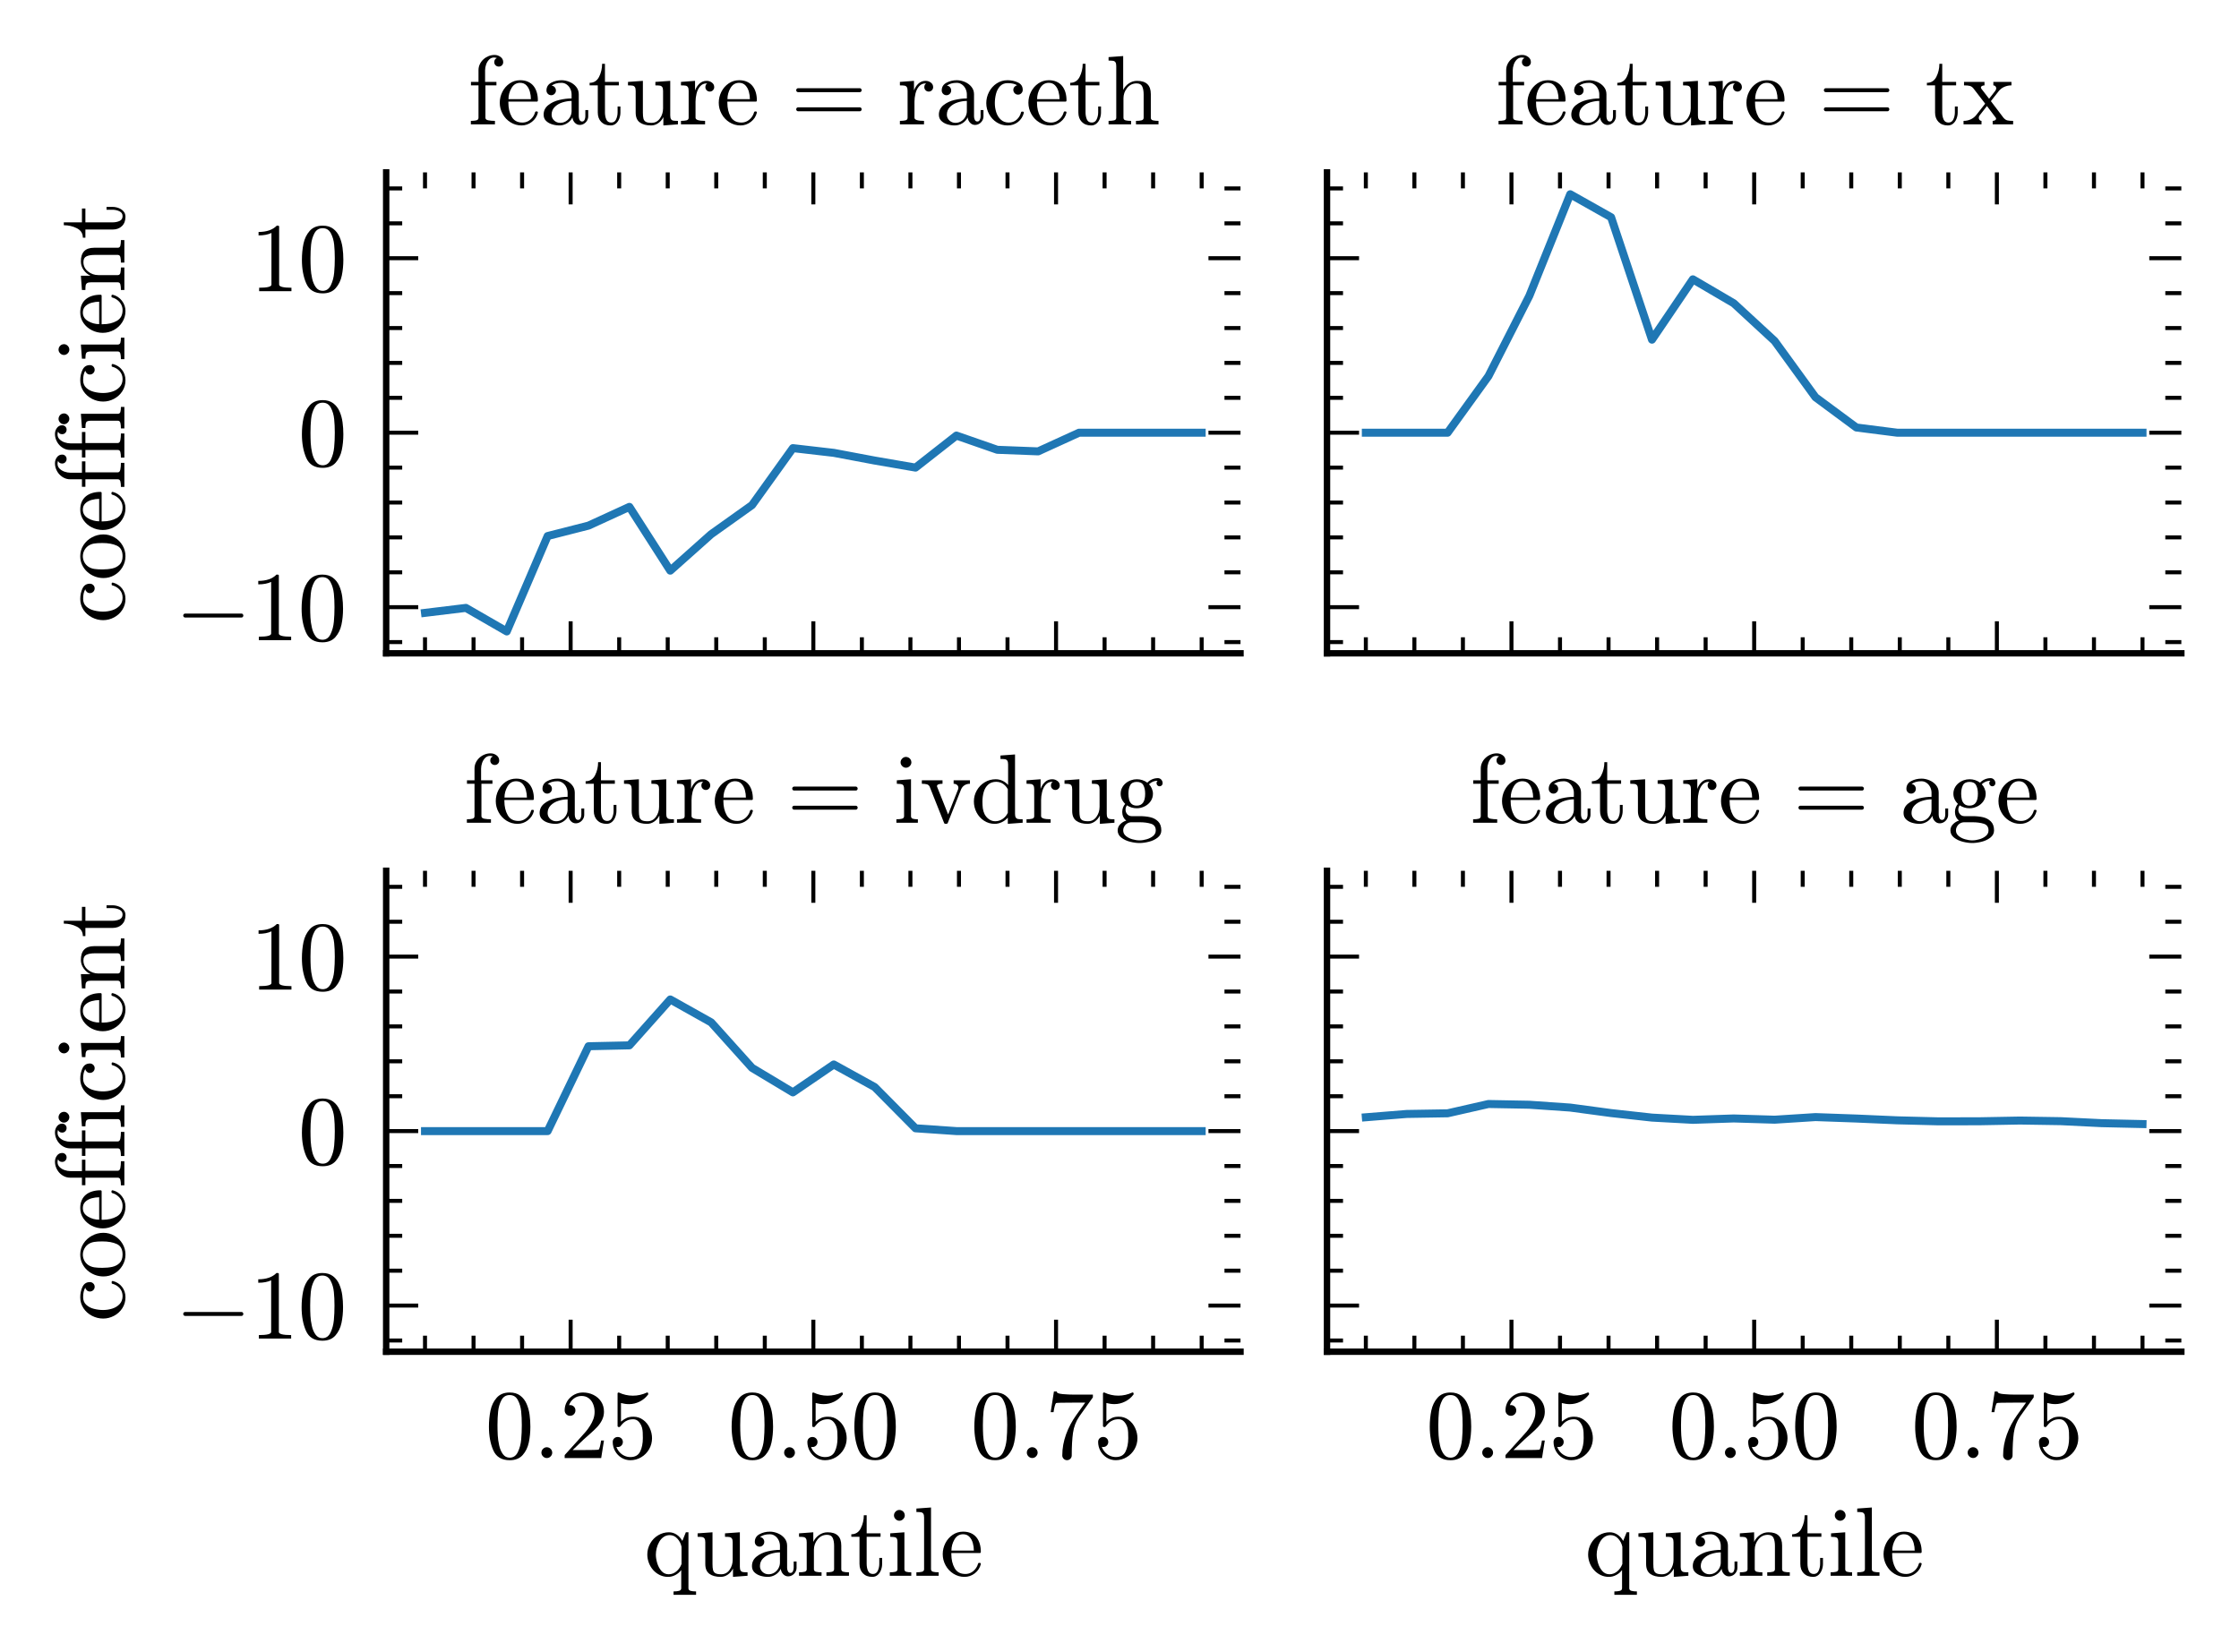 <?xml version="1.0" encoding="utf-8" standalone="no"?>
<!DOCTYPE svg PUBLIC "-//W3C//DTD SVG 1.1//EN"
  "http://www.w3.org/Graphics/SVG/1.1/DTD/svg11.dtd">
<svg xmlns:xlink="http://www.w3.org/1999/xlink" width="279.537pt" height="206.304pt" viewBox="0 0 279.537 206.304" xmlns="http://www.w3.org/2000/svg" version="1.1">
 <defs>
  <style type="text/css">*{stroke-linejoin: round; stroke-linecap: butt}</style>
 </defs>
 <g id="figure_1">
  <g id="patch_1">
   <path d="M 0 206.304 
L 279.537 206.304 
L 279.537 0 
L 0 0 
L 0 206.304 
z
" style="fill: none"/>
  </g>
  <g id="axes_1">
   <g id="patch_2">
    <path d="M 48.214 81.583 
L 154.875 81.583 
L 154.875 21.527 
L 48.214 21.527 
L 48.214 81.583 
z
" style="fill: none"/>
   </g>
   <g id="FillBetweenPolyCollection_1"/>
   <g id="matplotlib.axis_1">
    <g id="xtick_1">
     <g id="line2d_1">
      <defs>
       <path id="mb1e411bba8" d="M 0 0 
L 0 -4 
" style="stroke: #000000; stroke-width: 0.5"/>
      </defs>
      <g>
       <use xlink:href="#mb1e411bba8" x="71.243" y="81.583" style="stroke: #000000; stroke-width: 0.5"/>
      </g>
     </g>
     <g id="line2d_2">
      <defs>
       <path id="md04036ac7a" d="M 0 0 
L 0 4 
" style="stroke: #000000; stroke-width: 0.5"/>
      </defs>
      <g>
       <use xlink:href="#md04036ac7a" x="71.243" y="21.527" style="stroke: #000000; stroke-width: 0.5"/>
      </g>
     </g>
    </g>
    <g id="xtick_2">
     <g id="line2d_3">
      <g>
       <use xlink:href="#mb1e411bba8" x="101.545" y="81.583" style="stroke: #000000; stroke-width: 0.5"/>
      </g>
     </g>
     <g id="line2d_4">
      <g>
       <use xlink:href="#md04036ac7a" x="101.545" y="21.527" style="stroke: #000000; stroke-width: 0.5"/>
      </g>
     </g>
    </g>
    <g id="xtick_3">
     <g id="line2d_5">
      <g>
       <use xlink:href="#mb1e411bba8" x="131.846" y="81.583" style="stroke: #000000; stroke-width: 0.5"/>
      </g>
     </g>
     <g id="line2d_6">
      <g>
       <use xlink:href="#md04036ac7a" x="131.846" y="21.527" style="stroke: #000000; stroke-width: 0.5"/>
      </g>
     </g>
    </g>
    <g id="xtick_4">
     <g id="line2d_7">
      <defs>
       <path id="m263fefbe0b" d="M 0 0 
L 0 -2 
" style="stroke: #000000; stroke-width: 0.5"/>
      </defs>
      <g>
       <use xlink:href="#m263fefbe0b" x="53.062" y="81.583" style="stroke: #000000; stroke-width: 0.5"/>
      </g>
     </g>
     <g id="line2d_8">
      <defs>
       <path id="m2db6d5eb90" d="M 0 0 
L 0 2 
" style="stroke: #000000; stroke-width: 0.5"/>
      </defs>
      <g>
       <use xlink:href="#m2db6d5eb90" x="53.062" y="21.527" style="stroke: #000000; stroke-width: 0.5"/>
      </g>
     </g>
    </g>
    <g id="xtick_5">
     <g id="line2d_9">
      <g>
       <use xlink:href="#m263fefbe0b" x="59.122" y="81.583" style="stroke: #000000; stroke-width: 0.5"/>
      </g>
     </g>
     <g id="line2d_10">
      <g>
       <use xlink:href="#m2db6d5eb90" x="59.122" y="21.527" style="stroke: #000000; stroke-width: 0.5"/>
      </g>
     </g>
    </g>
    <g id="xtick_6">
     <g id="line2d_11">
      <g>
       <use xlink:href="#m263fefbe0b" x="65.183" y="81.583" style="stroke: #000000; stroke-width: 0.5"/>
      </g>
     </g>
     <g id="line2d_12">
      <g>
       <use xlink:href="#m2db6d5eb90" x="65.183" y="21.527" style="stroke: #000000; stroke-width: 0.5"/>
      </g>
     </g>
    </g>
    <g id="xtick_7">
     <g id="line2d_13">
      <g>
       <use xlink:href="#m263fefbe0b" x="77.303" y="81.583" style="stroke: #000000; stroke-width: 0.5"/>
      </g>
     </g>
     <g id="line2d_14">
      <g>
       <use xlink:href="#m2db6d5eb90" x="77.303" y="21.527" style="stroke: #000000; stroke-width: 0.5"/>
      </g>
     </g>
    </g>
    <g id="xtick_8">
     <g id="line2d_15">
      <g>
       <use xlink:href="#m263fefbe0b" x="83.364" y="81.583" style="stroke: #000000; stroke-width: 0.5"/>
      </g>
     </g>
     <g id="line2d_16">
      <g>
       <use xlink:href="#m2db6d5eb90" x="83.364" y="21.527" style="stroke: #000000; stroke-width: 0.5"/>
      </g>
     </g>
    </g>
    <g id="xtick_9">
     <g id="line2d_17">
      <g>
       <use xlink:href="#m263fefbe0b" x="89.424" y="81.583" style="stroke: #000000; stroke-width: 0.5"/>
      </g>
     </g>
     <g id="line2d_18">
      <g>
       <use xlink:href="#m2db6d5eb90" x="89.424" y="21.527" style="stroke: #000000; stroke-width: 0.5"/>
      </g>
     </g>
    </g>
    <g id="xtick_10">
     <g id="line2d_19">
      <g>
       <use xlink:href="#m263fefbe0b" x="95.484" y="81.583" style="stroke: #000000; stroke-width: 0.5"/>
      </g>
     </g>
     <g id="line2d_20">
      <g>
       <use xlink:href="#m2db6d5eb90" x="95.484" y="21.527" style="stroke: #000000; stroke-width: 0.5"/>
      </g>
     </g>
    </g>
    <g id="xtick_11">
     <g id="line2d_21">
      <g>
       <use xlink:href="#m263fefbe0b" x="107.605" y="81.583" style="stroke: #000000; stroke-width: 0.5"/>
      </g>
     </g>
     <g id="line2d_22">
      <g>
       <use xlink:href="#m2db6d5eb90" x="107.605" y="21.527" style="stroke: #000000; stroke-width: 0.5"/>
      </g>
     </g>
    </g>
    <g id="xtick_12">
     <g id="line2d_23">
      <g>
       <use xlink:href="#m263fefbe0b" x="113.665" y="81.583" style="stroke: #000000; stroke-width: 0.5"/>
      </g>
     </g>
     <g id="line2d_24">
      <g>
       <use xlink:href="#m2db6d5eb90" x="113.665" y="21.527" style="stroke: #000000; stroke-width: 0.5"/>
      </g>
     </g>
    </g>
    <g id="xtick_13">
     <g id="line2d_25">
      <g>
       <use xlink:href="#m263fefbe0b" x="119.726" y="81.583" style="stroke: #000000; stroke-width: 0.5"/>
      </g>
     </g>
     <g id="line2d_26">
      <g>
       <use xlink:href="#m2db6d5eb90" x="119.726" y="21.527" style="stroke: #000000; stroke-width: 0.5"/>
      </g>
     </g>
    </g>
    <g id="xtick_14">
     <g id="line2d_27">
      <g>
       <use xlink:href="#m263fefbe0b" x="125.786" y="81.583" style="stroke: #000000; stroke-width: 0.5"/>
      </g>
     </g>
     <g id="line2d_28">
      <g>
       <use xlink:href="#m2db6d5eb90" x="125.786" y="21.527" style="stroke: #000000; stroke-width: 0.5"/>
      </g>
     </g>
    </g>
    <g id="xtick_15">
     <g id="line2d_29">
      <g>
       <use xlink:href="#m263fefbe0b" x="137.907" y="81.583" style="stroke: #000000; stroke-width: 0.5"/>
      </g>
     </g>
     <g id="line2d_30">
      <g>
       <use xlink:href="#m2db6d5eb90" x="137.907" y="21.527" style="stroke: #000000; stroke-width: 0.5"/>
      </g>
     </g>
    </g>
    <g id="xtick_16">
     <g id="line2d_31">
      <g>
       <use xlink:href="#m263fefbe0b" x="143.967" y="81.583" style="stroke: #000000; stroke-width: 0.5"/>
      </g>
     </g>
     <g id="line2d_32">
      <g>
       <use xlink:href="#m2db6d5eb90" x="143.967" y="21.527" style="stroke: #000000; stroke-width: 0.5"/>
      </g>
     </g>
    </g>
    <g id="xtick_17">
     <g id="line2d_33">
      <g>
       <use xlink:href="#m263fefbe0b" x="150.027" y="81.583" style="stroke: #000000; stroke-width: 0.5"/>
      </g>
     </g>
     <g id="line2d_34">
      <g>
       <use xlink:href="#m2db6d5eb90" x="150.027" y="21.527" style="stroke: #000000; stroke-width: 0.5"/>
      </g>
     </g>
    </g>
   </g>
   <g id="matplotlib.axis_2">
    <g id="ytick_1">
     <g id="line2d_35">
      <defs>
       <path id="m3ac7eea323" d="M 0 0 
L 4 0 
" style="stroke: #000000; stroke-width: 0.5"/>
      </defs>
      <g>
       <use xlink:href="#m3ac7eea323" x="48.214" y="75.824" style="stroke: #000000; stroke-width: 0.5"/>
      </g>
     </g>
     <g id="line2d_36">
      <defs>
       <path id="mb88024a293" d="M 0 0 
L -4 0 
" style="stroke: #000000; stroke-width: 0.5"/>
      </defs>
      <g>
       <use xlink:href="#mb88024a293" x="154.875" y="75.824" style="stroke: #000000; stroke-width: 0.5"/>
      </g>
     </g>
     <g id="text_1">
      <!-- $\mathdefault{−10}$ -->
      <g transform="translate(21.854 79.987) scale(0.12 -0.12)">
       <defs>
        <path id="Cmsy10-a1" d="M 653 1472 
Q 600 1472 565 1512 
Q 531 1553 531 1600 
Q 531 1647 565 1687 
Q 600 1728 653 1728 
L 4325 1728 
Q 4375 1728 4408 1687 
Q 4441 1647 4441 1600 
Q 4441 1553 4408 1512 
Q 4375 1472 4325 1472 
L 653 1472 
z
" transform="scale(0.016)"/>
        <path id="Cmr10-31" d="M 594 0 
L 594 225 
Q 1394 225 1394 428 
L 1394 3788 
Q 1063 3628 556 3628 
L 556 3853 
Q 1341 3853 1741 4263 
L 1831 4263 
Q 1853 4263 1873 4245 
Q 1894 4228 1894 4206 
L 1894 428 
Q 1894 225 2694 225 
L 2694 0 
L 594 0 
z
" transform="scale(0.016)"/>
        <path id="Cmr10-30" d="M 1600 -141 
Q 816 -141 533 504 
Q 250 1150 250 2041 
Q 250 2597 351 3087 
Q 453 3578 754 3920 
Q 1056 4263 1600 4263 
Q 2022 4263 2290 4056 
Q 2559 3850 2700 3523 
Q 2841 3197 2892 2823 
Q 2944 2450 2944 2041 
Q 2944 1491 2842 1011 
Q 2741 531 2444 195 
Q 2147 -141 1600 -141 
z
M 1600 25 
Q 1956 25 2131 390 
Q 2306 756 2347 1200 
Q 2388 1644 2388 2144 
Q 2388 2625 2347 3031 
Q 2306 3438 2132 3767 
Q 1959 4097 1600 4097 
Q 1238 4097 1063 3765 
Q 888 3434 847 3029 
Q 806 2625 806 2144 
Q 806 1788 823 1472 
Q 841 1156 916 820 
Q 991 484 1158 254 
Q 1325 25 1600 25 
z
" transform="scale(0.016)"/>
       </defs>
       <use xlink:href="#Cmsy10-a1" transform="translate(0 0.391)"/>
       <use xlink:href="#Cmr10-31" transform="translate(77.686 0.391)"/>
       <use xlink:href="#Cmr10-30" transform="translate(127.686 0.391)"/>
      </g>
     </g>
    </g>
    <g id="ytick_2">
     <g id="line2d_37">
      <g>
       <use xlink:href="#m3ac7eea323" x="48.214" y="54.036" style="stroke: #000000; stroke-width: 0.5"/>
      </g>
     </g>
     <g id="line2d_38">
      <g>
       <use xlink:href="#mb88024a293" x="154.875" y="54.036" style="stroke: #000000; stroke-width: 0.5"/>
      </g>
     </g>
     <g id="text_2">
      <!-- $\mathdefault{0}$ -->
      <g transform="translate(37.214 58.199) scale(0.12 -0.12)">
       <use xlink:href="#Cmr10-30" transform="translate(0 0.391)"/>
      </g>
     </g>
    </g>
    <g id="ytick_3">
     <g id="line2d_39">
      <g>
       <use xlink:href="#m3ac7eea323" x="48.214" y="32.247" style="stroke: #000000; stroke-width: 0.5"/>
      </g>
     </g>
     <g id="line2d_40">
      <g>
       <use xlink:href="#mb88024a293" x="154.875" y="32.247" style="stroke: #000000; stroke-width: 0.5"/>
      </g>
     </g>
     <g id="text_3">
      <!-- $\mathdefault{10}$ -->
      <g transform="translate(31.214 36.411) scale(0.12 -0.12)">
       <use xlink:href="#Cmr10-31" transform="translate(0 0.391)"/>
       <use xlink:href="#Cmr10-30" transform="translate(50 0.391)"/>
      </g>
     </g>
    </g>
    <g id="ytick_4">
     <g id="line2d_41">
      <defs>
       <path id="m9585554eb3" d="M 0 0 
L 2 0 
" style="stroke: #000000; stroke-width: 0.5"/>
      </defs>
      <g>
       <use xlink:href="#m9585554eb3" x="48.214" y="80.182" style="stroke: #000000; stroke-width: 0.5"/>
      </g>
     </g>
     <g id="line2d_42">
      <defs>
       <path id="m38cbc08d00" d="M 0 0 
L -2 0 
" style="stroke: #000000; stroke-width: 0.5"/>
      </defs>
      <g>
       <use xlink:href="#m38cbc08d00" x="154.875" y="80.182" style="stroke: #000000; stroke-width: 0.5"/>
      </g>
     </g>
    </g>
    <g id="ytick_5">
     <g id="line2d_43">
      <g>
       <use xlink:href="#m9585554eb3" x="48.214" y="71.466" style="stroke: #000000; stroke-width: 0.5"/>
      </g>
     </g>
     <g id="line2d_44">
      <g>
       <use xlink:href="#m38cbc08d00" x="154.875" y="71.466" style="stroke: #000000; stroke-width: 0.5"/>
      </g>
     </g>
    </g>
    <g id="ytick_6">
     <g id="line2d_45">
      <g>
       <use xlink:href="#m9585554eb3" x="48.214" y="67.109" style="stroke: #000000; stroke-width: 0.5"/>
      </g>
     </g>
     <g id="line2d_46">
      <g>
       <use xlink:href="#m38cbc08d00" x="154.875" y="67.109" style="stroke: #000000; stroke-width: 0.5"/>
      </g>
     </g>
    </g>
    <g id="ytick_7">
     <g id="line2d_47">
      <g>
       <use xlink:href="#m9585554eb3" x="48.214" y="62.751" style="stroke: #000000; stroke-width: 0.5"/>
      </g>
     </g>
     <g id="line2d_48">
      <g>
       <use xlink:href="#m38cbc08d00" x="154.875" y="62.751" style="stroke: #000000; stroke-width: 0.5"/>
      </g>
     </g>
    </g>
    <g id="ytick_8">
     <g id="line2d_49">
      <g>
       <use xlink:href="#m9585554eb3" x="48.214" y="58.393" style="stroke: #000000; stroke-width: 0.5"/>
      </g>
     </g>
     <g id="line2d_50">
      <g>
       <use xlink:href="#m38cbc08d00" x="154.875" y="58.393" style="stroke: #000000; stroke-width: 0.5"/>
      </g>
     </g>
    </g>
    <g id="ytick_9">
     <g id="line2d_51">
      <g>
       <use xlink:href="#m9585554eb3" x="48.214" y="49.678" style="stroke: #000000; stroke-width: 0.5"/>
      </g>
     </g>
     <g id="line2d_52">
      <g>
       <use xlink:href="#m38cbc08d00" x="154.875" y="49.678" style="stroke: #000000; stroke-width: 0.5"/>
      </g>
     </g>
    </g>
    <g id="ytick_10">
     <g id="line2d_53">
      <g>
       <use xlink:href="#m9585554eb3" x="48.214" y="45.32" style="stroke: #000000; stroke-width: 0.5"/>
      </g>
     </g>
     <g id="line2d_54">
      <g>
       <use xlink:href="#m38cbc08d00" x="154.875" y="45.32" style="stroke: #000000; stroke-width: 0.5"/>
      </g>
     </g>
    </g>
    <g id="ytick_11">
     <g id="line2d_55">
      <g>
       <use xlink:href="#m9585554eb3" x="48.214" y="40.963" style="stroke: #000000; stroke-width: 0.5"/>
      </g>
     </g>
     <g id="line2d_56">
      <g>
       <use xlink:href="#m38cbc08d00" x="154.875" y="40.963" style="stroke: #000000; stroke-width: 0.5"/>
      </g>
     </g>
    </g>
    <g id="ytick_12">
     <g id="line2d_57">
      <g>
       <use xlink:href="#m9585554eb3" x="48.214" y="36.605" style="stroke: #000000; stroke-width: 0.5"/>
      </g>
     </g>
     <g id="line2d_58">
      <g>
       <use xlink:href="#m38cbc08d00" x="154.875" y="36.605" style="stroke: #000000; stroke-width: 0.5"/>
      </g>
     </g>
    </g>
    <g id="ytick_13">
     <g id="line2d_59">
      <g>
       <use xlink:href="#m9585554eb3" x="48.214" y="27.89" style="stroke: #000000; stroke-width: 0.5"/>
      </g>
     </g>
     <g id="line2d_60">
      <g>
       <use xlink:href="#m38cbc08d00" x="154.875" y="27.89" style="stroke: #000000; stroke-width: 0.5"/>
      </g>
     </g>
    </g>
    <g id="ytick_14">
     <g id="line2d_61">
      <g>
       <use xlink:href="#m9585554eb3" x="48.214" y="23.532" style="stroke: #000000; stroke-width: 0.5"/>
      </g>
     </g>
     <g id="line2d_62">
      <g>
       <use xlink:href="#m38cbc08d00" x="154.875" y="23.532" style="stroke: #000000; stroke-width: 0.5"/>
      </g>
     </g>
    </g>
    <g id="text_4">
     <!-- coefficient -->
     <g transform="translate(15.527 77.853) rotate(-90) scale(0.12 -0.12)">
      <defs>
       <path id="Cmr10-63" d="M 1594 -72 
Q 1206 -72 890 129 
Q 575 331 394 667 
Q 213 1003 213 1381 
Q 213 1759 392 2106 
Q 572 2453 889 2661 
Q 1206 2869 1594 2869 
Q 1969 2869 2276 2722 
Q 2584 2575 2584 2241 
Q 2584 2116 2495 2023 
Q 2406 1931 2278 1931 
Q 2150 1931 2061 2023 
Q 1972 2116 1972 2241 
Q 1972 2353 2044 2436 
Q 2116 2519 2222 2541 
Q 2000 2681 1600 2681 
Q 1294 2681 1106 2478 
Q 919 2275 844 1975 
Q 769 1675 769 1381 
Q 769 1072 861 783 
Q 953 494 1158 305 
Q 1363 116 1672 116 
Q 1975 116 2187 302 
Q 2400 488 2478 788 
Q 2478 825 2528 825 
L 2606 825 
Q 2625 825 2640 808 
Q 2656 791 2656 769 
L 2656 750 
Q 2559 372 2271 150 
Q 1984 -72 1594 -72 
z
" transform="scale(0.016)"/>
       <path id="Cmr10-6f" d="M 1600 -72 
Q 1216 -72 887 123 
Q 559 319 368 647 
Q 178 975 178 1363 
Q 178 1656 283 1928 
Q 388 2200 583 2414 
Q 778 2628 1037 2748 
Q 1297 2869 1600 2869 
Q 1994 2869 2317 2661 
Q 2641 2453 2828 2104 
Q 3016 1756 3016 1363 
Q 3016 978 2825 648 
Q 2634 319 2307 123 
Q 1981 -72 1600 -72 
z
M 1600 116 
Q 2113 116 2284 487 
Q 2456 859 2456 1434 
Q 2456 1756 2422 1967 
Q 2388 2178 2272 2350 
Q 2200 2456 2089 2536 
Q 1978 2616 1854 2658 
Q 1731 2700 1600 2700 
Q 1400 2700 1220 2609 
Q 1041 2519 922 2350 
Q 803 2169 770 1951 
Q 738 1734 738 1434 
Q 738 1075 800 789 
Q 863 503 1052 309 
Q 1241 116 1600 116 
z
" transform="scale(0.016)"/>
       <path id="Cmr10-65" d="M 1594 -72 
Q 1203 -72 876 133 
Q 550 338 364 680 
Q 178 1022 178 1403 
Q 178 1778 348 2115 
Q 519 2453 823 2661 
Q 1128 2869 1503 2869 
Q 1797 2869 2014 2770 
Q 2231 2672 2372 2497 
Q 2513 2322 2584 2084 
Q 2656 1847 2656 1563 
Q 2656 1478 2591 1478 
L 738 1478 
L 738 1409 
Q 738 878 952 497 
Q 1166 116 1650 116 
Q 1847 116 2014 203 
Q 2181 291 2304 447 
Q 2428 603 2472 781 
Q 2478 803 2495 820 
Q 2513 838 2534 838 
L 2591 838 
Q 2656 838 2656 756 
Q 2566 394 2266 161 
Q 1966 -72 1594 -72 
z
M 744 1638 
L 2203 1638 
Q 2203 1878 2136 2125 
Q 2069 2372 1912 2536 
Q 1756 2700 1503 2700 
Q 1141 2700 942 2361 
Q 744 2022 744 1638 
z
" transform="scale(0.016)"/>
       <path id="Cmr10-66" d="M 206 0 
L 206 225 
Q 422 225 562 259 
Q 703 294 703 428 
L 703 2534 
L 213 2534 
L 213 2759 
L 703 2759 
L 703 3525 
Q 703 3731 789 3911 
Q 875 4091 1020 4225 
Q 1166 4359 1355 4436 
Q 1544 4513 1747 4513 
Q 1963 4513 2136 4384 
Q 2309 4256 2309 4044 
Q 2309 3922 2226 3839 
Q 2144 3756 2022 3756 
Q 1900 3756 1814 3839 
Q 1728 3922 1728 4044 
Q 1728 4244 1900 4313 
Q 1797 4347 1716 4347 
Q 1528 4347 1395 4214 
Q 1263 4081 1197 3890 
Q 1131 3700 1131 3513 
L 1131 2759 
L 1869 2759 
L 1869 2534 
L 1153 2534 
L 1153 428 
Q 1153 297 1340 261 
Q 1528 225 1772 225 
L 1772 0 
L 206 0 
z
" transform="scale(0.016)"/>
       <path id="Cmr10-69" d="M 197 0 
L 197 225 
Q 416 225 556 259 
Q 697 294 697 428 
L 697 2175 
Q 697 2422 601 2478 
Q 506 2534 225 2534 
L 225 2759 
L 1147 2828 
L 1147 428 
Q 1147 294 1269 259 
Q 1391 225 1594 225 
L 1594 0 
L 197 0 
z
M 469 3928 
Q 469 4069 575 4175 
Q 681 4281 819 4281 
Q 909 4281 993 4234 
Q 1078 4188 1125 4103 
Q 1172 4019 1172 3928 
Q 1172 3791 1065 3684 
Q 959 3578 819 3578 
Q 681 3578 575 3684 
Q 469 3791 469 3928 
z
" transform="scale(0.016)"/>
       <path id="Cmr10-6e" d="M 191 0 
L 191 225 
Q 409 225 550 259 
Q 691 294 691 428 
L 691 2175 
Q 691 2347 639 2423 
Q 588 2500 491 2517 
Q 394 2534 191 2534 
L 191 2759 
L 1119 2828 
L 1119 2203 
Q 1247 2478 1498 2653 
Q 1750 2828 2047 2828 
Q 2491 2828 2714 2615 
Q 2938 2403 2938 1966 
L 2938 428 
Q 2938 294 3078 259 
Q 3219 225 3438 225 
L 3438 0 
L 1972 0 
L 1972 225 
Q 2191 225 2331 259 
Q 2472 294 2472 428 
L 2472 1947 
Q 2472 2259 2381 2461 
Q 2291 2663 2009 2663 
Q 1638 2663 1398 2366 
Q 1159 2069 1159 1691 
L 1159 428 
Q 1159 294 1300 259 
Q 1441 225 1656 225 
L 1656 0 
L 191 0 
z
" transform="scale(0.016)"/>
       <path id="Cmr10-74" d="M 653 769 
L 653 2534 
L 122 2534 
L 122 2700 
Q 541 2700 737 3090 
Q 934 3481 934 3938 
L 1119 3938 
L 1119 2759 
L 2022 2759 
L 2022 2534 
L 1119 2534 
L 1119 781 
Q 1119 516 1208 316 
Q 1297 116 1528 116 
Q 1747 116 1844 327 
Q 1941 538 1941 781 
L 1941 1159 
L 2125 1159 
L 2125 769 
Q 2125 569 2051 373 
Q 1978 178 1834 53 
Q 1691 -72 1484 -72 
Q 1100 -72 876 158 
Q 653 388 653 769 
z
" transform="scale(0.016)"/>
      </defs>
      <use xlink:href="#Cmr10-63"/>
      <use xlink:href="#Cmr10-6f" transform="translate(44.385 0)"/>
      <use xlink:href="#Cmr10-65" transform="translate(94.385 0)"/>
      <use xlink:href="#Cmr10-66" transform="translate(138.77 0)"/>
      <use xlink:href="#Cmr10-66" transform="translate(169.287 0)"/>
      <use xlink:href="#Cmr10-69" transform="translate(199.805 0)"/>
      <use xlink:href="#Cmr10-63" transform="translate(227.49 0)"/>
      <use xlink:href="#Cmr10-69" transform="translate(271.875 0)"/>
      <use xlink:href="#Cmr10-65" transform="translate(299.561 0)"/>
      <use xlink:href="#Cmr10-6e" transform="translate(343.945 0)"/>
      <use xlink:href="#Cmr10-74" transform="translate(399.463 0)"/>
     </g>
    </g>
   </g>
   <g id="line2d_63">
    <path d="M 53.062 76.533 
L 58.165 75.913 
L 63.269 78.853 
L 68.372 66.939 
L 73.476 65.637 
L 78.579 63.297 
L 83.683 71.261 
L 88.786 66.713 
L 93.889 63.077 
L 98.993 55.962 
L 104.096 56.551 
L 109.2 57.512 
L 114.303 58.393 
L 119.407 54.393 
L 124.51 56.169 
L 129.613 56.366 
L 134.717 54.036 
L 139.82 54.036 
L 144.924 54.036 
L 150.027 54.036 
" clip-path="url(#p12ab22628e)" style="fill: none; stroke: #1f77b4; stroke-linecap: square"/>
   </g>
   <g id="patch_3">
    <path d="M 48.214 81.583 
L 48.214 21.527 
" style="fill: none; stroke: #000000; stroke-width: 0.8; stroke-linejoin: miter; stroke-linecap: square"/>
   </g>
   <g id="patch_4">
    <path d="M 48.214 81.583 
L 154.875 81.583 
" style="fill: none; stroke: #000000; stroke-width: 0.8; stroke-linejoin: miter; stroke-linecap: square"/>
   </g>
   <g id="text_5">
    <!-- feature = raceth -->
    <g transform="translate(58.391 15.527) scale(0.12 -0.12)">
     <defs>
      <path id="Cmr10-61" d="M 256 628 
Q 256 1009 556 1248 
Q 856 1488 1276 1586 
Q 1697 1684 2075 1684 
L 2075 1947 
Q 2075 2131 1994 2304 
Q 1913 2478 1759 2589 
Q 1606 2700 1422 2700 
Q 997 2700 775 2509 
Q 897 2509 976 2417 
Q 1056 2325 1056 2203 
Q 1056 2075 965 1984 
Q 875 1894 750 1894 
Q 622 1894 531 1984 
Q 441 2075 441 2203 
Q 441 2541 747 2705 
Q 1053 2869 1422 2869 
Q 1681 2869 1943 2758 
Q 2206 2647 2373 2440 
Q 2541 2234 2541 1959 
L 2541 519 
Q 2541 394 2594 289 
Q 2647 184 2759 184 
Q 2866 184 2917 290 
Q 2969 397 2969 519 
L 2969 928 
L 3156 928 
L 3156 519 
Q 3156 375 3081 245 
Q 3006 116 2879 39 
Q 2753 -38 2606 -38 
Q 2419 -38 2283 107 
Q 2147 253 2131 453 
Q 2013 213 1781 70 
Q 1550 -72 1288 -72 
Q 1044 -72 808 0 
Q 572 72 414 226 
Q 256 381 256 628 
z
M 775 628 
Q 775 403 940 250 
Q 1106 97 1331 97 
Q 1538 97 1706 200 
Q 1875 303 1975 481 
Q 2075 659 2075 856 
L 2075 1522 
Q 1784 1522 1479 1426 
Q 1175 1331 975 1128 
Q 775 925 775 628 
z
" transform="scale(0.016)"/>
      <path id="Cmr10-75" d="M 691 763 
L 691 2175 
Q 691 2347 639 2423 
Q 588 2500 491 2517 
Q 394 2534 191 2534 
L 191 2759 
L 1159 2828 
L 1159 763 
Q 1159 513 1195 373 
Q 1231 234 1348 165 
Q 1466 97 1722 97 
Q 2066 97 2269 384 
Q 2472 672 2472 1038 
L 2472 2175 
Q 2472 2347 2419 2423 
Q 2366 2500 2270 2517 
Q 2175 2534 1972 2534 
L 1972 2759 
L 2938 2828 
L 2938 581 
Q 2938 413 2989 336 
Q 3041 259 3137 242 
Q 3234 225 3438 225 
L 3438 0 
L 2491 -72 
L 2491 469 
Q 2372 228 2159 78 
Q 1947 -72 1691 -72 
Q 1231 -72 961 123 
Q 691 319 691 763 
z
" transform="scale(0.016)"/>
      <path id="Cmr10-72" d="M 166 0 
L 166 225 
Q 384 225 525 259 
Q 666 294 666 428 
L 666 2175 
Q 666 2347 614 2423 
Q 563 2500 466 2517 
Q 369 2534 166 2534 
L 166 2759 
L 1081 2828 
L 1081 2203 
Q 1184 2481 1375 2654 
Q 1566 2828 1838 2828 
Q 2028 2828 2178 2715 
Q 2328 2603 2328 2419 
Q 2328 2303 2245 2217 
Q 2163 2131 2041 2131 
Q 1922 2131 1837 2215 
Q 1753 2300 1753 2419 
Q 1753 2591 1875 2663 
L 1838 2663 
Q 1578 2663 1414 2475 
Q 1250 2288 1181 2009 
Q 1113 1731 1113 1478 
L 1113 428 
Q 1113 225 1734 225 
L 1734 0 
L 166 0 
z
" transform="scale(0.016)"/>
      <path id="Cmr10-20" transform="scale(0.016)"/>
      <path id="Cmr10-3d" d="M 481 850 
Q 428 850 393 890 
Q 359 931 359 978 
Q 359 1031 393 1068 
Q 428 1106 481 1106 
L 4500 1106 
Q 4547 1106 4581 1068 
Q 4616 1031 4616 978 
Q 4616 931 4581 890 
Q 4547 850 4500 850 
L 481 850 
z
M 481 2094 
Q 428 2094 393 2131 
Q 359 2169 359 2222 
Q 359 2269 393 2309 
Q 428 2350 481 2350 
L 4500 2350 
Q 4547 2350 4581 2309 
Q 4616 2269 4616 2222 
Q 4616 2169 4581 2131 
Q 4547 2094 4500 2094 
L 481 2094 
z
" transform="scale(0.016)"/>
      <path id="Cmr10-68" d="M 191 0 
L 191 225 
Q 409 225 550 259 
Q 691 294 691 428 
L 691 3788 
Q 691 3959 639 4036 
Q 588 4113 491 4130 
Q 394 4147 191 4147 
L 191 4372 
L 1141 4441 
L 1141 2241 
Q 1275 2506 1515 2667 
Q 1756 2828 2047 2828 
Q 2491 2828 2714 2615 
Q 2938 2403 2938 1966 
L 2938 428 
Q 2938 294 3078 259 
Q 3219 225 3438 225 
L 3438 0 
L 1972 0 
L 1972 225 
Q 2191 225 2331 259 
Q 2472 294 2472 428 
L 2472 1947 
Q 2472 2259 2381 2461 
Q 2291 2663 2009 2663 
Q 1638 2663 1398 2366 
Q 1159 2069 1159 1691 
L 1159 428 
Q 1159 294 1300 259 
Q 1441 225 1656 225 
L 1656 0 
L 191 0 
z
" transform="scale(0.016)"/>
     </defs>
     <use xlink:href="#Cmr10-66"/>
     <use xlink:href="#Cmr10-65" transform="translate(30.518 0)"/>
     <use xlink:href="#Cmr10-61" transform="translate(74.902 0)"/>
     <use xlink:href="#Cmr10-74" transform="translate(124.902 0)"/>
     <use xlink:href="#Cmr10-75" transform="translate(163.721 0)"/>
     <use xlink:href="#Cmr10-72" transform="translate(219.238 0)"/>
     <use xlink:href="#Cmr10-65" transform="translate(258.35 0)"/>
     <use xlink:href="#Cmr10-20" transform="translate(302.734 0)"/>
     <use xlink:href="#Cmr10-3d" transform="translate(336.035 0)"/>
     <use xlink:href="#Cmr10-20" transform="translate(413.721 0)"/>
     <use xlink:href="#Cmr10-72" transform="translate(447.021 0)"/>
     <use xlink:href="#Cmr10-61" transform="translate(486.133 0)"/>
     <use xlink:href="#Cmr10-63" transform="translate(536.133 0)"/>
     <use xlink:href="#Cmr10-65" transform="translate(580.518 0)"/>
     <use xlink:href="#Cmr10-74" transform="translate(624.902 0)"/>
     <use xlink:href="#Cmr10-68" transform="translate(663.721 0)"/>
    </g>
   </g>
  </g>
  <g id="axes_2">
   <g id="patch_5">
    <path d="M 165.675 81.583 
L 272.337 81.583 
L 272.337 21.527 
L 165.675 21.527 
L 165.675 81.583 
z
" style="fill: none"/>
   </g>
   <g id="FillBetweenPolyCollection_2"/>
   <g id="matplotlib.axis_3">
    <g id="xtick_18">
     <g id="line2d_64">
      <g>
       <use xlink:href="#mb1e411bba8" x="188.705" y="81.583" style="stroke: #000000; stroke-width: 0.5"/>
      </g>
     </g>
     <g id="line2d_65">
      <g>
       <use xlink:href="#md04036ac7a" x="188.705" y="21.527" style="stroke: #000000; stroke-width: 0.5"/>
      </g>
     </g>
    </g>
    <g id="xtick_19">
     <g id="line2d_66">
      <g>
       <use xlink:href="#mb1e411bba8" x="219.006" y="81.583" style="stroke: #000000; stroke-width: 0.5"/>
      </g>
     </g>
     <g id="line2d_67">
      <g>
       <use xlink:href="#md04036ac7a" x="219.006" y="21.527" style="stroke: #000000; stroke-width: 0.5"/>
      </g>
     </g>
    </g>
    <g id="xtick_20">
     <g id="line2d_68">
      <g>
       <use xlink:href="#mb1e411bba8" x="249.308" y="81.583" style="stroke: #000000; stroke-width: 0.5"/>
      </g>
     </g>
     <g id="line2d_69">
      <g>
       <use xlink:href="#md04036ac7a" x="249.308" y="21.527" style="stroke: #000000; stroke-width: 0.5"/>
      </g>
     </g>
    </g>
    <g id="xtick_21">
     <g id="line2d_70">
      <g>
       <use xlink:href="#m263fefbe0b" x="170.524" y="81.583" style="stroke: #000000; stroke-width: 0.5"/>
      </g>
     </g>
     <g id="line2d_71">
      <g>
       <use xlink:href="#m2db6d5eb90" x="170.524" y="21.527" style="stroke: #000000; stroke-width: 0.5"/>
      </g>
     </g>
    </g>
    <g id="xtick_22">
     <g id="line2d_72">
      <g>
       <use xlink:href="#m263fefbe0b" x="176.584" y="81.583" style="stroke: #000000; stroke-width: 0.5"/>
      </g>
     </g>
     <g id="line2d_73">
      <g>
       <use xlink:href="#m2db6d5eb90" x="176.584" y="21.527" style="stroke: #000000; stroke-width: 0.5"/>
      </g>
     </g>
    </g>
    <g id="xtick_23">
     <g id="line2d_74">
      <g>
       <use xlink:href="#m263fefbe0b" x="182.644" y="81.583" style="stroke: #000000; stroke-width: 0.5"/>
      </g>
     </g>
     <g id="line2d_75">
      <g>
       <use xlink:href="#m2db6d5eb90" x="182.644" y="21.527" style="stroke: #000000; stroke-width: 0.5"/>
      </g>
     </g>
    </g>
    <g id="xtick_24">
     <g id="line2d_76">
      <g>
       <use xlink:href="#m263fefbe0b" x="194.765" y="81.583" style="stroke: #000000; stroke-width: 0.5"/>
      </g>
     </g>
     <g id="line2d_77">
      <g>
       <use xlink:href="#m2db6d5eb90" x="194.765" y="21.527" style="stroke: #000000; stroke-width: 0.5"/>
      </g>
     </g>
    </g>
    <g id="xtick_25">
     <g id="line2d_78">
      <g>
       <use xlink:href="#m263fefbe0b" x="200.825" y="81.583" style="stroke: #000000; stroke-width: 0.5"/>
      </g>
     </g>
     <g id="line2d_79">
      <g>
       <use xlink:href="#m2db6d5eb90" x="200.825" y="21.527" style="stroke: #000000; stroke-width: 0.5"/>
      </g>
     </g>
    </g>
    <g id="xtick_26">
     <g id="line2d_80">
      <g>
       <use xlink:href="#m263fefbe0b" x="206.886" y="81.583" style="stroke: #000000; stroke-width: 0.5"/>
      </g>
     </g>
     <g id="line2d_81">
      <g>
       <use xlink:href="#m2db6d5eb90" x="206.886" y="21.527" style="stroke: #000000; stroke-width: 0.5"/>
      </g>
     </g>
    </g>
    <g id="xtick_27">
     <g id="line2d_82">
      <g>
       <use xlink:href="#m263fefbe0b" x="212.946" y="81.583" style="stroke: #000000; stroke-width: 0.5"/>
      </g>
     </g>
     <g id="line2d_83">
      <g>
       <use xlink:href="#m2db6d5eb90" x="212.946" y="21.527" style="stroke: #000000; stroke-width: 0.5"/>
      </g>
     </g>
    </g>
    <g id="xtick_28">
     <g id="line2d_84">
      <g>
       <use xlink:href="#m263fefbe0b" x="225.067" y="81.583" style="stroke: #000000; stroke-width: 0.5"/>
      </g>
     </g>
     <g id="line2d_85">
      <g>
       <use xlink:href="#m2db6d5eb90" x="225.067" y="21.527" style="stroke: #000000; stroke-width: 0.5"/>
      </g>
     </g>
    </g>
    <g id="xtick_29">
     <g id="line2d_86">
      <g>
       <use xlink:href="#m263fefbe0b" x="231.127" y="81.583" style="stroke: #000000; stroke-width: 0.5"/>
      </g>
     </g>
     <g id="line2d_87">
      <g>
       <use xlink:href="#m2db6d5eb90" x="231.127" y="21.527" style="stroke: #000000; stroke-width: 0.5"/>
      </g>
     </g>
    </g>
    <g id="xtick_30">
     <g id="line2d_88">
      <g>
       <use xlink:href="#m263fefbe0b" x="237.187" y="81.583" style="stroke: #000000; stroke-width: 0.5"/>
      </g>
     </g>
     <g id="line2d_89">
      <g>
       <use xlink:href="#m2db6d5eb90" x="237.187" y="21.527" style="stroke: #000000; stroke-width: 0.5"/>
      </g>
     </g>
    </g>
    <g id="xtick_31">
     <g id="line2d_90">
      <g>
       <use xlink:href="#m263fefbe0b" x="243.248" y="81.583" style="stroke: #000000; stroke-width: 0.5"/>
      </g>
     </g>
     <g id="line2d_91">
      <g>
       <use xlink:href="#m2db6d5eb90" x="243.248" y="21.527" style="stroke: #000000; stroke-width: 0.5"/>
      </g>
     </g>
    </g>
    <g id="xtick_32">
     <g id="line2d_92">
      <g>
       <use xlink:href="#m263fefbe0b" x="255.368" y="81.583" style="stroke: #000000; stroke-width: 0.5"/>
      </g>
     </g>
     <g id="line2d_93">
      <g>
       <use xlink:href="#m2db6d5eb90" x="255.368" y="21.527" style="stroke: #000000; stroke-width: 0.5"/>
      </g>
     </g>
    </g>
    <g id="xtick_33">
     <g id="line2d_94">
      <g>
       <use xlink:href="#m263fefbe0b" x="261.429" y="81.583" style="stroke: #000000; stroke-width: 0.5"/>
      </g>
     </g>
     <g id="line2d_95">
      <g>
       <use xlink:href="#m2db6d5eb90" x="261.429" y="21.527" style="stroke: #000000; stroke-width: 0.5"/>
      </g>
     </g>
    </g>
    <g id="xtick_34">
     <g id="line2d_96">
      <g>
       <use xlink:href="#m263fefbe0b" x="267.489" y="81.583" style="stroke: #000000; stroke-width: 0.5"/>
      </g>
     </g>
     <g id="line2d_97">
      <g>
       <use xlink:href="#m2db6d5eb90" x="267.489" y="21.527" style="stroke: #000000; stroke-width: 0.5"/>
      </g>
     </g>
    </g>
   </g>
   <g id="matplotlib.axis_4">
    <g id="ytick_15">
     <g id="line2d_98">
      <g>
       <use xlink:href="#m3ac7eea323" x="165.675" y="75.824" style="stroke: #000000; stroke-width: 0.5"/>
      </g>
     </g>
     <g id="line2d_99">
      <g>
       <use xlink:href="#mb88024a293" x="272.337" y="75.824" style="stroke: #000000; stroke-width: 0.5"/>
      </g>
     </g>
    </g>
    <g id="ytick_16">
     <g id="line2d_100">
      <g>
       <use xlink:href="#m3ac7eea323" x="165.675" y="54.036" style="stroke: #000000; stroke-width: 0.5"/>
      </g>
     </g>
     <g id="line2d_101">
      <g>
       <use xlink:href="#mb88024a293" x="272.337" y="54.036" style="stroke: #000000; stroke-width: 0.5"/>
      </g>
     </g>
    </g>
    <g id="ytick_17">
     <g id="line2d_102">
      <g>
       <use xlink:href="#m3ac7eea323" x="165.675" y="32.247" style="stroke: #000000; stroke-width: 0.5"/>
      </g>
     </g>
     <g id="line2d_103">
      <g>
       <use xlink:href="#mb88024a293" x="272.337" y="32.247" style="stroke: #000000; stroke-width: 0.5"/>
      </g>
     </g>
    </g>
    <g id="ytick_18">
     <g id="line2d_104">
      <g>
       <use xlink:href="#m9585554eb3" x="165.675" y="80.182" style="stroke: #000000; stroke-width: 0.5"/>
      </g>
     </g>
     <g id="line2d_105">
      <g>
       <use xlink:href="#m38cbc08d00" x="272.337" y="80.182" style="stroke: #000000; stroke-width: 0.5"/>
      </g>
     </g>
    </g>
    <g id="ytick_19">
     <g id="line2d_106">
      <g>
       <use xlink:href="#m9585554eb3" x="165.675" y="71.466" style="stroke: #000000; stroke-width: 0.5"/>
      </g>
     </g>
     <g id="line2d_107">
      <g>
       <use xlink:href="#m38cbc08d00" x="272.337" y="71.466" style="stroke: #000000; stroke-width: 0.5"/>
      </g>
     </g>
    </g>
    <g id="ytick_20">
     <g id="line2d_108">
      <g>
       <use xlink:href="#m9585554eb3" x="165.675" y="67.109" style="stroke: #000000; stroke-width: 0.5"/>
      </g>
     </g>
     <g id="line2d_109">
      <g>
       <use xlink:href="#m38cbc08d00" x="272.337" y="67.109" style="stroke: #000000; stroke-width: 0.5"/>
      </g>
     </g>
    </g>
    <g id="ytick_21">
     <g id="line2d_110">
      <g>
       <use xlink:href="#m9585554eb3" x="165.675" y="62.751" style="stroke: #000000; stroke-width: 0.5"/>
      </g>
     </g>
     <g id="line2d_111">
      <g>
       <use xlink:href="#m38cbc08d00" x="272.337" y="62.751" style="stroke: #000000; stroke-width: 0.5"/>
      </g>
     </g>
    </g>
    <g id="ytick_22">
     <g id="line2d_112">
      <g>
       <use xlink:href="#m9585554eb3" x="165.675" y="58.393" style="stroke: #000000; stroke-width: 0.5"/>
      </g>
     </g>
     <g id="line2d_113">
      <g>
       <use xlink:href="#m38cbc08d00" x="272.337" y="58.393" style="stroke: #000000; stroke-width: 0.5"/>
      </g>
     </g>
    </g>
    <g id="ytick_23">
     <g id="line2d_114">
      <g>
       <use xlink:href="#m9585554eb3" x="165.675" y="49.678" style="stroke: #000000; stroke-width: 0.5"/>
      </g>
     </g>
     <g id="line2d_115">
      <g>
       <use xlink:href="#m38cbc08d00" x="272.337" y="49.678" style="stroke: #000000; stroke-width: 0.5"/>
      </g>
     </g>
    </g>
    <g id="ytick_24">
     <g id="line2d_116">
      <g>
       <use xlink:href="#m9585554eb3" x="165.675" y="45.32" style="stroke: #000000; stroke-width: 0.5"/>
      </g>
     </g>
     <g id="line2d_117">
      <g>
       <use xlink:href="#m38cbc08d00" x="272.337" y="45.32" style="stroke: #000000; stroke-width: 0.5"/>
      </g>
     </g>
    </g>
    <g id="ytick_25">
     <g id="line2d_118">
      <g>
       <use xlink:href="#m9585554eb3" x="165.675" y="40.963" style="stroke: #000000; stroke-width: 0.5"/>
      </g>
     </g>
     <g id="line2d_119">
      <g>
       <use xlink:href="#m38cbc08d00" x="272.337" y="40.963" style="stroke: #000000; stroke-width: 0.5"/>
      </g>
     </g>
    </g>
    <g id="ytick_26">
     <g id="line2d_120">
      <g>
       <use xlink:href="#m9585554eb3" x="165.675" y="36.605" style="stroke: #000000; stroke-width: 0.5"/>
      </g>
     </g>
     <g id="line2d_121">
      <g>
       <use xlink:href="#m38cbc08d00" x="272.337" y="36.605" style="stroke: #000000; stroke-width: 0.5"/>
      </g>
     </g>
    </g>
    <g id="ytick_27">
     <g id="line2d_122">
      <g>
       <use xlink:href="#m9585554eb3" x="165.675" y="27.89" style="stroke: #000000; stroke-width: 0.5"/>
      </g>
     </g>
     <g id="line2d_123">
      <g>
       <use xlink:href="#m38cbc08d00" x="272.337" y="27.89" style="stroke: #000000; stroke-width: 0.5"/>
      </g>
     </g>
    </g>
    <g id="ytick_28">
     <g id="line2d_124">
      <g>
       <use xlink:href="#m9585554eb3" x="165.675" y="23.532" style="stroke: #000000; stroke-width: 0.5"/>
      </g>
     </g>
     <g id="line2d_125">
      <g>
       <use xlink:href="#m38cbc08d00" x="272.337" y="23.532" style="stroke: #000000; stroke-width: 0.5"/>
      </g>
     </g>
    </g>
   </g>
   <g id="line2d_126">
    <path d="M 170.524 54.036 
L 175.627 54.036 
L 180.731 54.036 
L 185.834 46.966 
L 190.937 36.946 
L 196.041 24.257 
L 201.144 27.131 
L 206.248 42.416 
L 211.351 34.88 
L 216.455 37.871 
L 221.558 42.579 
L 226.661 49.607 
L 231.765 53.385 
L 236.868 54.036 
L 241.972 54.036 
L 247.075 54.036 
L 252.179 54.036 
L 257.282 54.036 
L 262.385 54.036 
L 267.489 54.036 
" clip-path="url(#pde28a7bb41)" style="fill: none; stroke: #1f77b4; stroke-linecap: square"/>
   </g>
   <g id="patch_6">
    <path d="M 165.675 81.583 
L 165.675 21.527 
" style="fill: none; stroke: #000000; stroke-width: 0.8; stroke-linejoin: miter; stroke-linecap: square"/>
   </g>
   <g id="patch_7">
    <path d="M 165.675 81.583 
L 272.337 81.583 
" style="fill: none; stroke: #000000; stroke-width: 0.8; stroke-linejoin: miter; stroke-linecap: square"/>
   </g>
   <g id="text_6">
    <!-- feature = tx -->
    <g transform="translate(186.695 15.527) scale(0.12 -0.12)">
     <defs>
      <path id="Cmr10-78" d="M 78 0 
L 78 225 
Q 322 225 537 320 
Q 753 416 903 603 
L 1484 1344 
L 728 2328 
Q 616 2469 483 2501 
Q 350 2534 109 2534 
L 109 2759 
L 1441 2759 
L 1441 2534 
Q 1356 2534 1282 2496 
Q 1209 2459 1209 2388 
Q 1209 2363 1228 2328 
L 1741 1663 
L 2125 2156 
Q 2203 2250 2203 2344 
Q 2203 2422 2151 2478 
Q 2100 2534 2016 2534 
L 2016 2759 
L 3194 2759 
L 3194 2534 
Q 2947 2534 2730 2439 
Q 2513 2344 2363 2156 
L 1856 1509 
L 2675 428 
Q 2797 288 2928 256 
Q 3059 225 3303 225 
L 3303 0 
L 1972 0 
L 1972 225 
Q 2050 225 2122 262 
Q 2194 300 2194 372 
Q 2194 400 2175 428 
L 1600 1191 
L 1141 603 
Q 1069 522 1069 416 
Q 1069 338 1122 281 
Q 1175 225 1247 225 
L 1247 0 
L 78 0 
z
" transform="scale(0.016)"/>
     </defs>
     <use xlink:href="#Cmr10-66"/>
     <use xlink:href="#Cmr10-65" transform="translate(30.518 0)"/>
     <use xlink:href="#Cmr10-61" transform="translate(74.902 0)"/>
     <use xlink:href="#Cmr10-74" transform="translate(124.902 0)"/>
     <use xlink:href="#Cmr10-75" transform="translate(163.721 0)"/>
     <use xlink:href="#Cmr10-72" transform="translate(219.238 0)"/>
     <use xlink:href="#Cmr10-65" transform="translate(258.35 0)"/>
     <use xlink:href="#Cmr10-20" transform="translate(302.734 0)"/>
     <use xlink:href="#Cmr10-3d" transform="translate(336.035 0)"/>
     <use xlink:href="#Cmr10-20" transform="translate(413.721 0)"/>
     <use xlink:href="#Cmr10-74" transform="translate(447.021 0)"/>
     <use xlink:href="#Cmr10-78" transform="translate(485.84 0)"/>
    </g>
   </g>
  </g>
  <g id="axes_3">
   <g id="patch_8">
    <path d="M 48.214 168.797 
L 154.875 168.797 
L 154.875 108.741 
L 48.214 108.741 
L 48.214 168.797 
z
" style="fill: none"/>
   </g>
   <g id="FillBetweenPolyCollection_3"/>
   <g id="matplotlib.axis_5">
    <g id="xtick_35">
     <g id="line2d_127">
      <g>
       <use xlink:href="#mb1e411bba8" x="71.243" y="168.797" style="stroke: #000000; stroke-width: 0.5"/>
      </g>
     </g>
     <g id="line2d_128">
      <g>
       <use xlink:href="#md04036ac7a" x="71.243" y="108.741" style="stroke: #000000; stroke-width: 0.5"/>
      </g>
     </g>
     <g id="text_7">
      <!-- $\mathdefault{0.25}$ -->
      <g transform="translate(60.563 182.124) scale(0.12 -0.12)">
       <defs>
        <path id="Cmr10-2e" d="M 538 353 
Q 538 497 644 600 
Q 750 703 891 703 
Q 978 703 1062 656 
Q 1147 609 1194 525 
Q 1241 441 1241 353 
Q 1241 213 1137 106 
Q 1034 0 891 0 
Q 750 0 644 106 
Q 538 213 538 353 
z
" transform="scale(0.016)"/>
        <path id="Cmr10-32" d="M 319 0 
L 319 172 
Q 319 188 331 206 
L 1325 1306 
Q 1550 1550 1690 1715 
Q 1831 1881 1968 2097 
Q 2106 2313 2186 2536 
Q 2266 2759 2266 3009 
Q 2266 3272 2169 3511 
Q 2072 3750 1880 3894 
Q 1688 4038 1416 4038 
Q 1138 4038 916 3870 
Q 694 3703 603 3438 
Q 628 3444 672 3444 
Q 816 3444 917 3347 
Q 1019 3250 1019 3097 
Q 1019 2950 917 2848 
Q 816 2747 672 2747 
Q 522 2747 420 2851 
Q 319 2956 319 3097 
Q 319 3338 409 3548 
Q 500 3759 670 3923 
Q 841 4088 1055 4175 
Q 1269 4263 1509 4263 
Q 1875 4263 2190 4108 
Q 2506 3953 2690 3670 
Q 2875 3388 2875 3009 
Q 2875 2731 2753 2481 
Q 2631 2231 2440 2026 
Q 2250 1822 1953 1562 
Q 1656 1303 1563 1216 
L 838 519 
L 1453 519 
Q 1906 519 2211 526 
Q 2516 534 2534 550 
Q 2609 631 2688 1141 
L 2875 1141 
L 2694 0 
L 319 0 
z
" transform="scale(0.016)"/>
        <path id="Cmr10-35" d="M 556 728 
Q 622 541 758 387 
Q 894 234 1080 148 
Q 1266 63 1466 63 
Q 1928 63 2103 422 
Q 2278 781 2278 1294 
Q 2278 1516 2270 1667 
Q 2263 1819 2228 1959 
Q 2169 2184 2020 2353 
Q 1872 2522 1656 2522 
Q 1441 2522 1286 2456 
Q 1131 2391 1034 2303 
Q 938 2216 863 2119 
Q 788 2022 769 2016 
L 697 2016 
Q 681 2016 657 2036 
Q 634 2056 634 2075 
L 634 4213 
Q 634 4228 654 4245 
Q 675 4263 697 4263 
L 716 4263 
Q 1147 4056 1631 4056 
Q 2106 4056 2547 4263 
L 2566 4263 
Q 2588 4263 2606 4247 
Q 2625 4231 2625 4213 
L 2625 4153 
Q 2625 4122 2613 4122 
Q 2394 3831 2064 3668 
Q 1734 3506 1381 3506 
Q 1125 3506 856 3578 
L 856 2369 
Q 1069 2541 1236 2614 
Q 1403 2688 1663 2688 
Q 2016 2688 2295 2484 
Q 2575 2281 2725 1954 
Q 2875 1628 2875 1288 
Q 2875 903 2686 575 
Q 2497 247 2172 53 
Q 1847 -141 1466 -141 
Q 1150 -141 886 21 
Q 622 184 470 459 
Q 319 734 319 1044 
Q 319 1188 412 1278 
Q 506 1369 647 1369 
Q 788 1369 883 1276 
Q 978 1184 978 1044 
Q 978 906 883 811 
Q 788 716 647 716 
Q 625 716 597 720 
Q 569 725 556 728 
z
" transform="scale(0.016)"/>
       </defs>
       <use xlink:href="#Cmr10-30" transform="translate(0 0.391)"/>
       <use xlink:href="#Cmr10-2e" transform="translate(50 0.391)"/>
       <use xlink:href="#Cmr10-32" transform="translate(77.686 0.391)"/>
       <use xlink:href="#Cmr10-35" transform="translate(127.686 0.391)"/>
      </g>
     </g>
    </g>
    <g id="xtick_36">
     <g id="line2d_129">
      <g>
       <use xlink:href="#mb1e411bba8" x="101.545" y="168.797" style="stroke: #000000; stroke-width: 0.5"/>
      </g>
     </g>
     <g id="line2d_130">
      <g>
       <use xlink:href="#md04036ac7a" x="101.545" y="108.741" style="stroke: #000000; stroke-width: 0.5"/>
      </g>
     </g>
     <g id="text_8">
      <!-- $\mathdefault{0.50}$ -->
      <g transform="translate(90.865 182.124) scale(0.12 -0.12)">
       <use xlink:href="#Cmr10-30" transform="translate(0 0.391)"/>
       <use xlink:href="#Cmr10-2e" transform="translate(50 0.391)"/>
       <use xlink:href="#Cmr10-35" transform="translate(77.686 0.391)"/>
       <use xlink:href="#Cmr10-30" transform="translate(127.686 0.391)"/>
      </g>
     </g>
    </g>
    <g id="xtick_37">
     <g id="line2d_131">
      <g>
       <use xlink:href="#mb1e411bba8" x="131.846" y="168.797" style="stroke: #000000; stroke-width: 0.5"/>
      </g>
     </g>
     <g id="line2d_132">
      <g>
       <use xlink:href="#md04036ac7a" x="131.846" y="108.741" style="stroke: #000000; stroke-width: 0.5"/>
      </g>
     </g>
     <g id="text_9">
      <!-- $\mathdefault{0.75}$ -->
      <g transform="translate(121.166 182.124) scale(0.12 -0.12)">
       <defs>
        <path id="Cmr10-37" d="M 1113 166 
Q 1113 522 1175 862 
Q 1238 1203 1358 1536 
Q 1478 1869 1648 2189 
Q 1819 2509 2022 2791 
L 2606 3603 
L 1875 3603 
Q 738 3603 703 3572 
Q 619 3469 544 2981 
L 359 2981 
L 569 4325 
L 756 4325 
L 756 4306 
Q 756 4191 1147 4156 
Q 1538 4122 1913 4122 
L 3103 4122 
L 3103 3956 
Q 3103 3950 3101 3947 
Q 3100 3944 3097 3938 
L 2216 2700 
Q 1891 2219 1809 1631 
Q 1728 1044 1728 166 
Q 1728 41 1637 -50 
Q 1547 -141 1422 -141 
Q 1294 -141 1203 -50 
Q 1113 41 1113 166 
z
" transform="scale(0.016)"/>
       </defs>
       <use xlink:href="#Cmr10-30" transform="translate(0 0.422)"/>
       <use xlink:href="#Cmr10-2e" transform="translate(50 0.422)"/>
       <use xlink:href="#Cmr10-37" transform="translate(77.686 0.422)"/>
       <use xlink:href="#Cmr10-35" transform="translate(127.686 0.422)"/>
      </g>
     </g>
    </g>
    <g id="xtick_38">
     <g id="line2d_133">
      <g>
       <use xlink:href="#m263fefbe0b" x="53.062" y="168.797" style="stroke: #000000; stroke-width: 0.5"/>
      </g>
     </g>
     <g id="line2d_134">
      <g>
       <use xlink:href="#m2db6d5eb90" x="53.062" y="108.741" style="stroke: #000000; stroke-width: 0.5"/>
      </g>
     </g>
    </g>
    <g id="xtick_39">
     <g id="line2d_135">
      <g>
       <use xlink:href="#m263fefbe0b" x="59.122" y="168.797" style="stroke: #000000; stroke-width: 0.5"/>
      </g>
     </g>
     <g id="line2d_136">
      <g>
       <use xlink:href="#m2db6d5eb90" x="59.122" y="108.741" style="stroke: #000000; stroke-width: 0.5"/>
      </g>
     </g>
    </g>
    <g id="xtick_40">
     <g id="line2d_137">
      <g>
       <use xlink:href="#m263fefbe0b" x="65.183" y="168.797" style="stroke: #000000; stroke-width: 0.5"/>
      </g>
     </g>
     <g id="line2d_138">
      <g>
       <use xlink:href="#m2db6d5eb90" x="65.183" y="108.741" style="stroke: #000000; stroke-width: 0.5"/>
      </g>
     </g>
    </g>
    <g id="xtick_41">
     <g id="line2d_139">
      <g>
       <use xlink:href="#m263fefbe0b" x="77.303" y="168.797" style="stroke: #000000; stroke-width: 0.5"/>
      </g>
     </g>
     <g id="line2d_140">
      <g>
       <use xlink:href="#m2db6d5eb90" x="77.303" y="108.741" style="stroke: #000000; stroke-width: 0.5"/>
      </g>
     </g>
    </g>
    <g id="xtick_42">
     <g id="line2d_141">
      <g>
       <use xlink:href="#m263fefbe0b" x="83.364" y="168.797" style="stroke: #000000; stroke-width: 0.5"/>
      </g>
     </g>
     <g id="line2d_142">
      <g>
       <use xlink:href="#m2db6d5eb90" x="83.364" y="108.741" style="stroke: #000000; stroke-width: 0.5"/>
      </g>
     </g>
    </g>
    <g id="xtick_43">
     <g id="line2d_143">
      <g>
       <use xlink:href="#m263fefbe0b" x="89.424" y="168.797" style="stroke: #000000; stroke-width: 0.5"/>
      </g>
     </g>
     <g id="line2d_144">
      <g>
       <use xlink:href="#m2db6d5eb90" x="89.424" y="108.741" style="stroke: #000000; stroke-width: 0.5"/>
      </g>
     </g>
    </g>
    <g id="xtick_44">
     <g id="line2d_145">
      <g>
       <use xlink:href="#m263fefbe0b" x="95.484" y="168.797" style="stroke: #000000; stroke-width: 0.5"/>
      </g>
     </g>
     <g id="line2d_146">
      <g>
       <use xlink:href="#m2db6d5eb90" x="95.484" y="108.741" style="stroke: #000000; stroke-width: 0.5"/>
      </g>
     </g>
    </g>
    <g id="xtick_45">
     <g id="line2d_147">
      <g>
       <use xlink:href="#m263fefbe0b" x="107.605" y="168.797" style="stroke: #000000; stroke-width: 0.5"/>
      </g>
     </g>
     <g id="line2d_148">
      <g>
       <use xlink:href="#m2db6d5eb90" x="107.605" y="108.741" style="stroke: #000000; stroke-width: 0.5"/>
      </g>
     </g>
    </g>
    <g id="xtick_46">
     <g id="line2d_149">
      <g>
       <use xlink:href="#m263fefbe0b" x="113.665" y="168.797" style="stroke: #000000; stroke-width: 0.5"/>
      </g>
     </g>
     <g id="line2d_150">
      <g>
       <use xlink:href="#m2db6d5eb90" x="113.665" y="108.741" style="stroke: #000000; stroke-width: 0.5"/>
      </g>
     </g>
    </g>
    <g id="xtick_47">
     <g id="line2d_151">
      <g>
       <use xlink:href="#m263fefbe0b" x="119.726" y="168.797" style="stroke: #000000; stroke-width: 0.5"/>
      </g>
     </g>
     <g id="line2d_152">
      <g>
       <use xlink:href="#m2db6d5eb90" x="119.726" y="108.741" style="stroke: #000000; stroke-width: 0.5"/>
      </g>
     </g>
    </g>
    <g id="xtick_48">
     <g id="line2d_153">
      <g>
       <use xlink:href="#m263fefbe0b" x="125.786" y="168.797" style="stroke: #000000; stroke-width: 0.5"/>
      </g>
     </g>
     <g id="line2d_154">
      <g>
       <use xlink:href="#m2db6d5eb90" x="125.786" y="108.741" style="stroke: #000000; stroke-width: 0.5"/>
      </g>
     </g>
    </g>
    <g id="xtick_49">
     <g id="line2d_155">
      <g>
       <use xlink:href="#m263fefbe0b" x="137.907" y="168.797" style="stroke: #000000; stroke-width: 0.5"/>
      </g>
     </g>
     <g id="line2d_156">
      <g>
       <use xlink:href="#m2db6d5eb90" x="137.907" y="108.741" style="stroke: #000000; stroke-width: 0.5"/>
      </g>
     </g>
    </g>
    <g id="xtick_50">
     <g id="line2d_157">
      <g>
       <use xlink:href="#m263fefbe0b" x="143.967" y="168.797" style="stroke: #000000; stroke-width: 0.5"/>
      </g>
     </g>
     <g id="line2d_158">
      <g>
       <use xlink:href="#m2db6d5eb90" x="143.967" y="108.741" style="stroke: #000000; stroke-width: 0.5"/>
      </g>
     </g>
    </g>
    <g id="xtick_51">
     <g id="line2d_159">
      <g>
       <use xlink:href="#m263fefbe0b" x="150.027" y="168.797" style="stroke: #000000; stroke-width: 0.5"/>
      </g>
     </g>
     <g id="line2d_160">
      <g>
       <use xlink:href="#m2db6d5eb90" x="150.027" y="108.741" style="stroke: #000000; stroke-width: 0.5"/>
      </g>
     </g>
    </g>
    <g id="text_10">
     <!-- quantile -->
     <g transform="translate(80.407 196.778) scale(0.12 -0.12)">
      <defs>
       <path id="Cmr10-71" d="M 1919 -1241 
L 1919 -1019 
Q 2138 -1019 2278 -981 
Q 2419 -944 2419 -813 
L 2419 372 
Q 2269 172 2041 50 
Q 1813 -72 1563 -72 
Q 1275 -72 1028 47 
Q 781 166 598 369 
Q 416 572 314 839 
Q 213 1106 213 1381 
Q 213 1763 400 2098 
Q 588 2434 914 2631 
Q 1241 2828 1619 2828 
Q 1891 2828 2122 2675 
Q 2353 2522 2491 2266 
L 2719 2828 
L 2888 2828 
L 2888 -813 
Q 2888 -944 3028 -981 
Q 3169 -1019 3384 -1019 
L 3384 -1241 
L 1919 -1241 
z
M 1600 97 
Q 1884 97 2107 286 
Q 2331 475 2438 763 
L 2438 1888 
Q 2372 2194 2165 2419 
Q 1959 2644 1672 2644 
Q 1453 2644 1281 2528 
Q 1109 2413 995 2219 
Q 881 2025 825 1800 
Q 769 1575 769 1375 
Q 769 1119 859 817 
Q 950 516 1137 306 
Q 1325 97 1600 97 
z
" transform="scale(0.016)"/>
       <path id="Cmr10-6c" d="M 197 0 
L 197 225 
Q 416 225 556 259 
Q 697 294 697 428 
L 697 3788 
Q 697 3959 645 4036 
Q 594 4113 497 4130 
Q 400 4147 197 4147 
L 197 4372 
L 1147 4441 
L 1147 428 
Q 1147 294 1287 259 
Q 1428 225 1644 225 
L 1644 0 
L 197 0 
z
" transform="scale(0.016)"/>
      </defs>
      <use xlink:href="#Cmr10-71"/>
      <use xlink:href="#Cmr10-75" transform="translate(52.686 0)"/>
      <use xlink:href="#Cmr10-61" transform="translate(108.203 0)"/>
      <use xlink:href="#Cmr10-6e" transform="translate(158.203 0)"/>
      <use xlink:href="#Cmr10-74" transform="translate(213.721 0)"/>
      <use xlink:href="#Cmr10-69" transform="translate(252.539 0)"/>
      <use xlink:href="#Cmr10-6c" transform="translate(280.225 0)"/>
      <use xlink:href="#Cmr10-65" transform="translate(307.91 0)"/>
     </g>
    </g>
   </g>
   <g id="matplotlib.axis_6">
    <g id="ytick_29">
     <g id="line2d_161">
      <g>
       <use xlink:href="#m3ac7eea323" x="48.214" y="163.038" style="stroke: #000000; stroke-width: 0.5"/>
      </g>
     </g>
     <g id="line2d_162">
      <g>
       <use xlink:href="#mb88024a293" x="154.875" y="163.038" style="stroke: #000000; stroke-width: 0.5"/>
      </g>
     </g>
     <g id="text_11">
      <!-- $\mathdefault{−10}$ -->
      <g transform="translate(21.854 167.201) scale(0.12 -0.12)">
       <use xlink:href="#Cmsy10-a1" transform="translate(0 0.391)"/>
       <use xlink:href="#Cmr10-31" transform="translate(77.686 0.391)"/>
       <use xlink:href="#Cmr10-30" transform="translate(127.686 0.391)"/>
      </g>
     </g>
    </g>
    <g id="ytick_30">
     <g id="line2d_163">
      <g>
       <use xlink:href="#m3ac7eea323" x="48.214" y="141.249" style="stroke: #000000; stroke-width: 0.5"/>
      </g>
     </g>
     <g id="line2d_164">
      <g>
       <use xlink:href="#mb88024a293" x="154.875" y="141.249" style="stroke: #000000; stroke-width: 0.5"/>
      </g>
     </g>
     <g id="text_12">
      <!-- $\mathdefault{0}$ -->
      <g transform="translate(37.214 145.413) scale(0.12 -0.12)">
       <use xlink:href="#Cmr10-30" transform="translate(0 0.391)"/>
      </g>
     </g>
    </g>
    <g id="ytick_31">
     <g id="line2d_165">
      <g>
       <use xlink:href="#m3ac7eea323" x="48.214" y="119.461" style="stroke: #000000; stroke-width: 0.5"/>
      </g>
     </g>
     <g id="line2d_166">
      <g>
       <use xlink:href="#mb88024a293" x="154.875" y="119.461" style="stroke: #000000; stroke-width: 0.5"/>
      </g>
     </g>
     <g id="text_13">
      <!-- $\mathdefault{10}$ -->
      <g transform="translate(31.214 123.625) scale(0.12 -0.12)">
       <use xlink:href="#Cmr10-31" transform="translate(0 0.391)"/>
       <use xlink:href="#Cmr10-30" transform="translate(50 0.391)"/>
      </g>
     </g>
    </g>
    <g id="ytick_32">
     <g id="line2d_167">
      <g>
       <use xlink:href="#m9585554eb3" x="48.214" y="167.395" style="stroke: #000000; stroke-width: 0.5"/>
      </g>
     </g>
     <g id="line2d_168">
      <g>
       <use xlink:href="#m38cbc08d00" x="154.875" y="167.395" style="stroke: #000000; stroke-width: 0.5"/>
      </g>
     </g>
    </g>
    <g id="ytick_33">
     <g id="line2d_169">
      <g>
       <use xlink:href="#m9585554eb3" x="48.214" y="158.68" style="stroke: #000000; stroke-width: 0.5"/>
      </g>
     </g>
     <g id="line2d_170">
      <g>
       <use xlink:href="#m38cbc08d00" x="154.875" y="158.68" style="stroke: #000000; stroke-width: 0.5"/>
      </g>
     </g>
    </g>
    <g id="ytick_34">
     <g id="line2d_171">
      <g>
       <use xlink:href="#m9585554eb3" x="48.214" y="154.322" style="stroke: #000000; stroke-width: 0.5"/>
      </g>
     </g>
     <g id="line2d_172">
      <g>
       <use xlink:href="#m38cbc08d00" x="154.875" y="154.322" style="stroke: #000000; stroke-width: 0.5"/>
      </g>
     </g>
    </g>
    <g id="ytick_35">
     <g id="line2d_173">
      <g>
       <use xlink:href="#m9585554eb3" x="48.214" y="149.965" style="stroke: #000000; stroke-width: 0.5"/>
      </g>
     </g>
     <g id="line2d_174">
      <g>
       <use xlink:href="#m38cbc08d00" x="154.875" y="149.965" style="stroke: #000000; stroke-width: 0.5"/>
      </g>
     </g>
    </g>
    <g id="ytick_36">
     <g id="line2d_175">
      <g>
       <use xlink:href="#m9585554eb3" x="48.214" y="145.607" style="stroke: #000000; stroke-width: 0.5"/>
      </g>
     </g>
     <g id="line2d_176">
      <g>
       <use xlink:href="#m38cbc08d00" x="154.875" y="145.607" style="stroke: #000000; stroke-width: 0.5"/>
      </g>
     </g>
    </g>
    <g id="ytick_37">
     <g id="line2d_177">
      <g>
       <use xlink:href="#m9585554eb3" x="48.214" y="136.892" style="stroke: #000000; stroke-width: 0.5"/>
      </g>
     </g>
     <g id="line2d_178">
      <g>
       <use xlink:href="#m38cbc08d00" x="154.875" y="136.892" style="stroke: #000000; stroke-width: 0.5"/>
      </g>
     </g>
    </g>
    <g id="ytick_38">
     <g id="line2d_179">
      <g>
       <use xlink:href="#m9585554eb3" x="48.214" y="132.534" style="stroke: #000000; stroke-width: 0.5"/>
      </g>
     </g>
     <g id="line2d_180">
      <g>
       <use xlink:href="#m38cbc08d00" x="154.875" y="132.534" style="stroke: #000000; stroke-width: 0.5"/>
      </g>
     </g>
    </g>
    <g id="ytick_39">
     <g id="line2d_181">
      <g>
       <use xlink:href="#m9585554eb3" x="48.214" y="128.176" style="stroke: #000000; stroke-width: 0.5"/>
      </g>
     </g>
     <g id="line2d_182">
      <g>
       <use xlink:href="#m38cbc08d00" x="154.875" y="128.176" style="stroke: #000000; stroke-width: 0.5"/>
      </g>
     </g>
    </g>
    <g id="ytick_40">
     <g id="line2d_183">
      <g>
       <use xlink:href="#m9585554eb3" x="48.214" y="123.819" style="stroke: #000000; stroke-width: 0.5"/>
      </g>
     </g>
     <g id="line2d_184">
      <g>
       <use xlink:href="#m38cbc08d00" x="154.875" y="123.819" style="stroke: #000000; stroke-width: 0.5"/>
      </g>
     </g>
    </g>
    <g id="ytick_41">
     <g id="line2d_185">
      <g>
       <use xlink:href="#m9585554eb3" x="48.214" y="115.103" style="stroke: #000000; stroke-width: 0.5"/>
      </g>
     </g>
     <g id="line2d_186">
      <g>
       <use xlink:href="#m38cbc08d00" x="154.875" y="115.103" style="stroke: #000000; stroke-width: 0.5"/>
      </g>
     </g>
    </g>
    <g id="ytick_42">
     <g id="line2d_187">
      <g>
       <use xlink:href="#m9585554eb3" x="48.214" y="110.746" style="stroke: #000000; stroke-width: 0.5"/>
      </g>
     </g>
     <g id="line2d_188">
      <g>
       <use xlink:href="#m38cbc08d00" x="154.875" y="110.746" style="stroke: #000000; stroke-width: 0.5"/>
      </g>
     </g>
    </g>
    <g id="text_14">
     <!-- coefficient -->
     <g transform="translate(15.527 165.067) rotate(-90) scale(0.12 -0.12)">
      <use xlink:href="#Cmr10-63"/>
      <use xlink:href="#Cmr10-6f" transform="translate(44.385 0)"/>
      <use xlink:href="#Cmr10-65" transform="translate(94.385 0)"/>
      <use xlink:href="#Cmr10-66" transform="translate(138.77 0)"/>
      <use xlink:href="#Cmr10-66" transform="translate(169.287 0)"/>
      <use xlink:href="#Cmr10-69" transform="translate(199.805 0)"/>
      <use xlink:href="#Cmr10-63" transform="translate(227.49 0)"/>
      <use xlink:href="#Cmr10-69" transform="translate(271.875 0)"/>
      <use xlink:href="#Cmr10-65" transform="translate(299.561 0)"/>
      <use xlink:href="#Cmr10-6e" transform="translate(343.945 0)"/>
      <use xlink:href="#Cmr10-74" transform="translate(399.463 0)"/>
     </g>
    </g>
   </g>
   <g id="line2d_189">
    <path d="M 53.062 141.249 
L 58.165 141.249 
L 63.269 141.249 
L 68.372 141.249 
L 73.476 130.652 
L 78.579 130.542 
L 83.683 124.811 
L 88.786 127.672 
L 93.889 133.35 
L 98.993 136.414 
L 104.096 132.929 
L 109.2 135.747 
L 114.303 140.9 
L 119.407 141.249 
L 124.51 141.249 
L 129.613 141.249 
L 134.717 141.249 
L 139.82 141.249 
L 144.924 141.249 
L 150.027 141.249 
" clip-path="url(#p3fdb8b2d18)" style="fill: none; stroke: #1f77b4; stroke-linecap: square"/>
   </g>
   <g id="patch_9">
    <path d="M 48.214 168.797 
L 48.214 108.741 
" style="fill: none; stroke: #000000; stroke-width: 0.8; stroke-linejoin: miter; stroke-linecap: square"/>
   </g>
   <g id="patch_10">
    <path d="M 48.214 168.797 
L 154.875 168.797 
" style="fill: none; stroke: #000000; stroke-width: 0.8; stroke-linejoin: miter; stroke-linecap: square"/>
   </g>
   <g id="text_15">
    <!-- feature = ivdrug -->
    <g transform="translate(57.893 102.741) scale(0.12 -0.12)">
     <defs>
      <path id="Cmr10-76" d="M 1563 0 
L 628 2350 
Q 569 2469 445 2501 
Q 322 2534 122 2534 
L 122 2759 
L 1466 2759 
L 1466 2534 
Q 1106 2534 1106 2381 
Q 1106 2356 1113 2344 
L 1831 538 
L 2478 2169 
Q 2497 2219 2497 2272 
Q 2497 2394 2405 2464 
Q 2313 2534 2188 2534 
L 2188 2759 
L 3250 2759 
L 3250 2534 
Q 3053 2534 2904 2443 
Q 2756 2353 2675 2175 
L 1813 0 
Q 1788 -72 1709 -72 
L 1663 -72 
Q 1584 -72 1563 0 
z
" transform="scale(0.016)"/>
      <path id="Cmr10-64" d="M 1563 -72 
Q 1184 -72 871 133 
Q 559 338 386 672 
Q 213 1006 213 1381 
Q 213 1769 402 2101 
Q 591 2434 916 2631 
Q 1241 2828 1631 2828 
Q 1866 2828 2075 2729 
Q 2284 2631 2438 2456 
L 2438 3788 
Q 2438 3959 2386 4036 
Q 2334 4113 2239 4130 
Q 2144 4147 1941 4147 
L 1941 4372 
L 2888 4441 
L 2888 581 
Q 2888 413 2939 336 
Q 2991 259 3086 242 
Q 3181 225 3384 225 
L 3384 0 
L 2419 -72 
L 2419 331 
Q 2253 141 2025 34 
Q 1797 -72 1563 -72 
z
M 909 556 
Q 1019 347 1201 222 
Q 1384 97 1600 97 
Q 1866 97 2087 250 
Q 2309 403 2419 647 
L 2419 2181 
Q 2344 2322 2230 2433 
Q 2116 2544 1973 2603 
Q 1831 2663 1672 2663 
Q 1338 2663 1134 2473 
Q 931 2284 850 1990 
Q 769 1697 769 1375 
Q 769 1119 795 928 
Q 822 738 909 556 
z
" transform="scale(0.016)"/>
      <path id="Cmr10-67" d="M 178 -500 
Q 178 -272 343 -101 
Q 509 69 738 141 
Q 609 238 542 384 
Q 475 531 475 697 
Q 475 997 666 1228 
Q 372 1516 372 1888 
Q 372 2088 458 2263 
Q 544 2438 697 2566 
Q 850 2694 1037 2761 
Q 1225 2828 1422 2828 
Q 1803 2828 2106 2606 
Q 2238 2747 2417 2823 
Q 2597 2900 2791 2900 
Q 2928 2900 3015 2801 
Q 3103 2703 3103 2566 
Q 3103 2488 3043 2428 
Q 2984 2369 2906 2369 
Q 2825 2369 2765 2428 
Q 2706 2488 2706 2566 
Q 2706 2684 2784 2731 
Q 2453 2731 2216 2503 
Q 2331 2388 2401 2220 
Q 2472 2053 2472 1888 
Q 2472 1616 2322 1398 
Q 2172 1181 1926 1061 
Q 1681 941 1422 941 
Q 1072 941 781 1131 
Q 691 1006 691 850 
Q 691 681 802 554 
Q 913 428 1081 428 
L 1606 428 
Q 1988 428 2294 359 
Q 2600 291 2808 84 
Q 3016 -122 3016 -500 
Q 3016 -781 2778 -967 
Q 2541 -1153 2211 -1236 
Q 1881 -1319 1600 -1319 
Q 1316 -1319 984 -1236 
Q 653 -1153 415 -967 
Q 178 -781 178 -500 
z
M 538 -500 
Q 538 -716 713 -861 
Q 888 -1006 1134 -1076 
Q 1381 -1147 1600 -1147 
Q 1816 -1147 2062 -1076 
Q 2309 -1006 2482 -861 
Q 2656 -716 2656 -500 
Q 2656 -166 2350 -67 
Q 2044 31 1606 31 
L 1081 31 
Q 934 31 811 -39 
Q 688 -109 613 -236 
Q 538 -363 538 -500 
z
M 1422 1113 
Q 1966 1113 1966 1888 
Q 1966 2222 1850 2439 
Q 1734 2656 1422 2656 
Q 1109 2656 993 2439 
Q 878 2222 878 1888 
Q 878 1675 922 1503 
Q 966 1331 1084 1222 
Q 1203 1113 1422 1113 
z
" transform="scale(0.016)"/>
     </defs>
     <use xlink:href="#Cmr10-66"/>
     <use xlink:href="#Cmr10-65" transform="translate(30.518 0)"/>
     <use xlink:href="#Cmr10-61" transform="translate(74.902 0)"/>
     <use xlink:href="#Cmr10-74" transform="translate(124.902 0)"/>
     <use xlink:href="#Cmr10-75" transform="translate(163.721 0)"/>
     <use xlink:href="#Cmr10-72" transform="translate(219.238 0)"/>
     <use xlink:href="#Cmr10-65" transform="translate(258.35 0)"/>
     <use xlink:href="#Cmr10-20" transform="translate(302.734 0)"/>
     <use xlink:href="#Cmr10-3d" transform="translate(336.035 0)"/>
     <use xlink:href="#Cmr10-20" transform="translate(413.721 0)"/>
     <use xlink:href="#Cmr10-69" transform="translate(447.021 0)"/>
     <use xlink:href="#Cmr10-76" transform="translate(474.707 0)"/>
     <use xlink:href="#Cmr10-64" transform="translate(527.393 0)"/>
     <use xlink:href="#Cmr10-72" transform="translate(582.91 0)"/>
     <use xlink:href="#Cmr10-75" transform="translate(622.021 0)"/>
     <use xlink:href="#Cmr10-67" transform="translate(677.539 0)"/>
    </g>
   </g>
  </g>
  <g id="axes_4">
   <g id="patch_11">
    <path d="M 165.675 168.797 
L 272.337 168.797 
L 272.337 108.741 
L 165.675 108.741 
L 165.675 168.797 
z
" style="fill: none"/>
   </g>
   <g id="FillBetweenPolyCollection_4"/>
   <g id="matplotlib.axis_7">
    <g id="xtick_52">
     <g id="line2d_190">
      <g>
       <use xlink:href="#mb1e411bba8" x="188.705" y="168.797" style="stroke: #000000; stroke-width: 0.5"/>
      </g>
     </g>
     <g id="line2d_191">
      <g>
       <use xlink:href="#md04036ac7a" x="188.705" y="108.741" style="stroke: #000000; stroke-width: 0.5"/>
      </g>
     </g>
     <g id="text_16">
      <!-- $\mathdefault{0.25}$ -->
      <g transform="translate(178.025 182.124) scale(0.12 -0.12)">
       <use xlink:href="#Cmr10-30" transform="translate(0 0.391)"/>
       <use xlink:href="#Cmr10-2e" transform="translate(50 0.391)"/>
       <use xlink:href="#Cmr10-32" transform="translate(77.686 0.391)"/>
       <use xlink:href="#Cmr10-35" transform="translate(127.686 0.391)"/>
      </g>
     </g>
    </g>
    <g id="xtick_53">
     <g id="line2d_192">
      <g>
       <use xlink:href="#mb1e411bba8" x="219.006" y="168.797" style="stroke: #000000; stroke-width: 0.5"/>
      </g>
     </g>
     <g id="line2d_193">
      <g>
       <use xlink:href="#md04036ac7a" x="219.006" y="108.741" style="stroke: #000000; stroke-width: 0.5"/>
      </g>
     </g>
     <g id="text_17">
      <!-- $\mathdefault{0.50}$ -->
      <g transform="translate(208.326 182.124) scale(0.12 -0.12)">
       <use xlink:href="#Cmr10-30" transform="translate(0 0.391)"/>
       <use xlink:href="#Cmr10-2e" transform="translate(50 0.391)"/>
       <use xlink:href="#Cmr10-35" transform="translate(77.686 0.391)"/>
       <use xlink:href="#Cmr10-30" transform="translate(127.686 0.391)"/>
      </g>
     </g>
    </g>
    <g id="xtick_54">
     <g id="line2d_194">
      <g>
       <use xlink:href="#mb1e411bba8" x="249.308" y="168.797" style="stroke: #000000; stroke-width: 0.5"/>
      </g>
     </g>
     <g id="line2d_195">
      <g>
       <use xlink:href="#md04036ac7a" x="249.308" y="108.741" style="stroke: #000000; stroke-width: 0.5"/>
      </g>
     </g>
     <g id="text_18">
      <!-- $\mathdefault{0.75}$ -->
      <g transform="translate(238.628 182.124) scale(0.12 -0.12)">
       <use xlink:href="#Cmr10-30" transform="translate(0 0.422)"/>
       <use xlink:href="#Cmr10-2e" transform="translate(50 0.422)"/>
       <use xlink:href="#Cmr10-37" transform="translate(77.686 0.422)"/>
       <use xlink:href="#Cmr10-35" transform="translate(127.686 0.422)"/>
      </g>
     </g>
    </g>
    <g id="xtick_55">
     <g id="line2d_196">
      <g>
       <use xlink:href="#m263fefbe0b" x="170.524" y="168.797" style="stroke: #000000; stroke-width: 0.5"/>
      </g>
     </g>
     <g id="line2d_197">
      <g>
       <use xlink:href="#m2db6d5eb90" x="170.524" y="108.741" style="stroke: #000000; stroke-width: 0.5"/>
      </g>
     </g>
    </g>
    <g id="xtick_56">
     <g id="line2d_198">
      <g>
       <use xlink:href="#m263fefbe0b" x="176.584" y="168.797" style="stroke: #000000; stroke-width: 0.5"/>
      </g>
     </g>
     <g id="line2d_199">
      <g>
       <use xlink:href="#m2db6d5eb90" x="176.584" y="108.741" style="stroke: #000000; stroke-width: 0.5"/>
      </g>
     </g>
    </g>
    <g id="xtick_57">
     <g id="line2d_200">
      <g>
       <use xlink:href="#m263fefbe0b" x="182.644" y="168.797" style="stroke: #000000; stroke-width: 0.5"/>
      </g>
     </g>
     <g id="line2d_201">
      <g>
       <use xlink:href="#m2db6d5eb90" x="182.644" y="108.741" style="stroke: #000000; stroke-width: 0.5"/>
      </g>
     </g>
    </g>
    <g id="xtick_58">
     <g id="line2d_202">
      <g>
       <use xlink:href="#m263fefbe0b" x="194.765" y="168.797" style="stroke: #000000; stroke-width: 0.5"/>
      </g>
     </g>
     <g id="line2d_203">
      <g>
       <use xlink:href="#m2db6d5eb90" x="194.765" y="108.741" style="stroke: #000000; stroke-width: 0.5"/>
      </g>
     </g>
    </g>
    <g id="xtick_59">
     <g id="line2d_204">
      <g>
       <use xlink:href="#m263fefbe0b" x="200.825" y="168.797" style="stroke: #000000; stroke-width: 0.5"/>
      </g>
     </g>
     <g id="line2d_205">
      <g>
       <use xlink:href="#m2db6d5eb90" x="200.825" y="108.741" style="stroke: #000000; stroke-width: 0.5"/>
      </g>
     </g>
    </g>
    <g id="xtick_60">
     <g id="line2d_206">
      <g>
       <use xlink:href="#m263fefbe0b" x="206.886" y="168.797" style="stroke: #000000; stroke-width: 0.5"/>
      </g>
     </g>
     <g id="line2d_207">
      <g>
       <use xlink:href="#m2db6d5eb90" x="206.886" y="108.741" style="stroke: #000000; stroke-width: 0.5"/>
      </g>
     </g>
    </g>
    <g id="xtick_61">
     <g id="line2d_208">
      <g>
       <use xlink:href="#m263fefbe0b" x="212.946" y="168.797" style="stroke: #000000; stroke-width: 0.5"/>
      </g>
     </g>
     <g id="line2d_209">
      <g>
       <use xlink:href="#m2db6d5eb90" x="212.946" y="108.741" style="stroke: #000000; stroke-width: 0.5"/>
      </g>
     </g>
    </g>
    <g id="xtick_62">
     <g id="line2d_210">
      <g>
       <use xlink:href="#m263fefbe0b" x="225.067" y="168.797" style="stroke: #000000; stroke-width: 0.5"/>
      </g>
     </g>
     <g id="line2d_211">
      <g>
       <use xlink:href="#m2db6d5eb90" x="225.067" y="108.741" style="stroke: #000000; stroke-width: 0.5"/>
      </g>
     </g>
    </g>
    <g id="xtick_63">
     <g id="line2d_212">
      <g>
       <use xlink:href="#m263fefbe0b" x="231.127" y="168.797" style="stroke: #000000; stroke-width: 0.5"/>
      </g>
     </g>
     <g id="line2d_213">
      <g>
       <use xlink:href="#m2db6d5eb90" x="231.127" y="108.741" style="stroke: #000000; stroke-width: 0.5"/>
      </g>
     </g>
    </g>
    <g id="xtick_64">
     <g id="line2d_214">
      <g>
       <use xlink:href="#m263fefbe0b" x="237.187" y="168.797" style="stroke: #000000; stroke-width: 0.5"/>
      </g>
     </g>
     <g id="line2d_215">
      <g>
       <use xlink:href="#m2db6d5eb90" x="237.187" y="108.741" style="stroke: #000000; stroke-width: 0.5"/>
      </g>
     </g>
    </g>
    <g id="xtick_65">
     <g id="line2d_216">
      <g>
       <use xlink:href="#m263fefbe0b" x="243.248" y="168.797" style="stroke: #000000; stroke-width: 0.5"/>
      </g>
     </g>
     <g id="line2d_217">
      <g>
       <use xlink:href="#m2db6d5eb90" x="243.248" y="108.741" style="stroke: #000000; stroke-width: 0.5"/>
      </g>
     </g>
    </g>
    <g id="xtick_66">
     <g id="line2d_218">
      <g>
       <use xlink:href="#m263fefbe0b" x="255.368" y="168.797" style="stroke: #000000; stroke-width: 0.5"/>
      </g>
     </g>
     <g id="line2d_219">
      <g>
       <use xlink:href="#m2db6d5eb90" x="255.368" y="108.741" style="stroke: #000000; stroke-width: 0.5"/>
      </g>
     </g>
    </g>
    <g id="xtick_67">
     <g id="line2d_220">
      <g>
       <use xlink:href="#m263fefbe0b" x="261.429" y="168.797" style="stroke: #000000; stroke-width: 0.5"/>
      </g>
     </g>
     <g id="line2d_221">
      <g>
       <use xlink:href="#m2db6d5eb90" x="261.429" y="108.741" style="stroke: #000000; stroke-width: 0.5"/>
      </g>
     </g>
    </g>
    <g id="xtick_68">
     <g id="line2d_222">
      <g>
       <use xlink:href="#m263fefbe0b" x="267.489" y="168.797" style="stroke: #000000; stroke-width: 0.5"/>
      </g>
     </g>
     <g id="line2d_223">
      <g>
       <use xlink:href="#m2db6d5eb90" x="267.489" y="108.741" style="stroke: #000000; stroke-width: 0.5"/>
      </g>
     </g>
    </g>
    <g id="text_19">
     <!-- quantile -->
     <g transform="translate(197.868 196.778) scale(0.12 -0.12)">
      <use xlink:href="#Cmr10-71"/>
      <use xlink:href="#Cmr10-75" transform="translate(52.686 0)"/>
      <use xlink:href="#Cmr10-61" transform="translate(108.203 0)"/>
      <use xlink:href="#Cmr10-6e" transform="translate(158.203 0)"/>
      <use xlink:href="#Cmr10-74" transform="translate(213.721 0)"/>
      <use xlink:href="#Cmr10-69" transform="translate(252.539 0)"/>
      <use xlink:href="#Cmr10-6c" transform="translate(280.225 0)"/>
      <use xlink:href="#Cmr10-65" transform="translate(307.91 0)"/>
     </g>
    </g>
   </g>
   <g id="matplotlib.axis_8">
    <g id="ytick_43">
     <g id="line2d_224">
      <g>
       <use xlink:href="#m3ac7eea323" x="165.675" y="163.038" style="stroke: #000000; stroke-width: 0.5"/>
      </g>
     </g>
     <g id="line2d_225">
      <g>
       <use xlink:href="#mb88024a293" x="272.337" y="163.038" style="stroke: #000000; stroke-width: 0.5"/>
      </g>
     </g>
    </g>
    <g id="ytick_44">
     <g id="line2d_226">
      <g>
       <use xlink:href="#m3ac7eea323" x="165.675" y="141.249" style="stroke: #000000; stroke-width: 0.5"/>
      </g>
     </g>
     <g id="line2d_227">
      <g>
       <use xlink:href="#mb88024a293" x="272.337" y="141.249" style="stroke: #000000; stroke-width: 0.5"/>
      </g>
     </g>
    </g>
    <g id="ytick_45">
     <g id="line2d_228">
      <g>
       <use xlink:href="#m3ac7eea323" x="165.675" y="119.461" style="stroke: #000000; stroke-width: 0.5"/>
      </g>
     </g>
     <g id="line2d_229">
      <g>
       <use xlink:href="#mb88024a293" x="272.337" y="119.461" style="stroke: #000000; stroke-width: 0.5"/>
      </g>
     </g>
    </g>
    <g id="ytick_46">
     <g id="line2d_230">
      <g>
       <use xlink:href="#m9585554eb3" x="165.675" y="167.395" style="stroke: #000000; stroke-width: 0.5"/>
      </g>
     </g>
     <g id="line2d_231">
      <g>
       <use xlink:href="#m38cbc08d00" x="272.337" y="167.395" style="stroke: #000000; stroke-width: 0.5"/>
      </g>
     </g>
    </g>
    <g id="ytick_47">
     <g id="line2d_232">
      <g>
       <use xlink:href="#m9585554eb3" x="165.675" y="158.68" style="stroke: #000000; stroke-width: 0.5"/>
      </g>
     </g>
     <g id="line2d_233">
      <g>
       <use xlink:href="#m38cbc08d00" x="272.337" y="158.68" style="stroke: #000000; stroke-width: 0.5"/>
      </g>
     </g>
    </g>
    <g id="ytick_48">
     <g id="line2d_234">
      <g>
       <use xlink:href="#m9585554eb3" x="165.675" y="154.322" style="stroke: #000000; stroke-width: 0.5"/>
      </g>
     </g>
     <g id="line2d_235">
      <g>
       <use xlink:href="#m38cbc08d00" x="272.337" y="154.322" style="stroke: #000000; stroke-width: 0.5"/>
      </g>
     </g>
    </g>
    <g id="ytick_49">
     <g id="line2d_236">
      <g>
       <use xlink:href="#m9585554eb3" x="165.675" y="149.965" style="stroke: #000000; stroke-width: 0.5"/>
      </g>
     </g>
     <g id="line2d_237">
      <g>
       <use xlink:href="#m38cbc08d00" x="272.337" y="149.965" style="stroke: #000000; stroke-width: 0.5"/>
      </g>
     </g>
    </g>
    <g id="ytick_50">
     <g id="line2d_238">
      <g>
       <use xlink:href="#m9585554eb3" x="165.675" y="145.607" style="stroke: #000000; stroke-width: 0.5"/>
      </g>
     </g>
     <g id="line2d_239">
      <g>
       <use xlink:href="#m38cbc08d00" x="272.337" y="145.607" style="stroke: #000000; stroke-width: 0.5"/>
      </g>
     </g>
    </g>
    <g id="ytick_51">
     <g id="line2d_240">
      <g>
       <use xlink:href="#m9585554eb3" x="165.675" y="136.892" style="stroke: #000000; stroke-width: 0.5"/>
      </g>
     </g>
     <g id="line2d_241">
      <g>
       <use xlink:href="#m38cbc08d00" x="272.337" y="136.892" style="stroke: #000000; stroke-width: 0.5"/>
      </g>
     </g>
    </g>
    <g id="ytick_52">
     <g id="line2d_242">
      <g>
       <use xlink:href="#m9585554eb3" x="165.675" y="132.534" style="stroke: #000000; stroke-width: 0.5"/>
      </g>
     </g>
     <g id="line2d_243">
      <g>
       <use xlink:href="#m38cbc08d00" x="272.337" y="132.534" style="stroke: #000000; stroke-width: 0.5"/>
      </g>
     </g>
    </g>
    <g id="ytick_53">
     <g id="line2d_244">
      <g>
       <use xlink:href="#m9585554eb3" x="165.675" y="128.176" style="stroke: #000000; stroke-width: 0.5"/>
      </g>
     </g>
     <g id="line2d_245">
      <g>
       <use xlink:href="#m38cbc08d00" x="272.337" y="128.176" style="stroke: #000000; stroke-width: 0.5"/>
      </g>
     </g>
    </g>
    <g id="ytick_54">
     <g id="line2d_246">
      <g>
       <use xlink:href="#m9585554eb3" x="165.675" y="123.819" style="stroke: #000000; stroke-width: 0.5"/>
      </g>
     </g>
     <g id="line2d_247">
      <g>
       <use xlink:href="#m38cbc08d00" x="272.337" y="123.819" style="stroke: #000000; stroke-width: 0.5"/>
      </g>
     </g>
    </g>
    <g id="ytick_55">
     <g id="line2d_248">
      <g>
       <use xlink:href="#m9585554eb3" x="165.675" y="115.103" style="stroke: #000000; stroke-width: 0.5"/>
      </g>
     </g>
     <g id="line2d_249">
      <g>
       <use xlink:href="#m38cbc08d00" x="272.337" y="115.103" style="stroke: #000000; stroke-width: 0.5"/>
      </g>
     </g>
    </g>
    <g id="ytick_56">
     <g id="line2d_250">
      <g>
       <use xlink:href="#m9585554eb3" x="165.675" y="110.746" style="stroke: #000000; stroke-width: 0.5"/>
      </g>
     </g>
     <g id="line2d_251">
      <g>
       <use xlink:href="#m38cbc08d00" x="272.337" y="110.746" style="stroke: #000000; stroke-width: 0.5"/>
      </g>
     </g>
    </g>
   </g>
   <g id="line2d_252">
    <path d="M 170.524 139.521 
L 175.627 139.109 
L 180.731 139.026 
L 185.834 137.865 
L 190.937 137.957 
L 196.041 138.311 
L 201.144 138.998 
L 206.248 139.563 
L 211.351 139.842 
L 216.455 139.67 
L 221.558 139.825 
L 226.661 139.499 
L 231.765 139.68 
L 236.868 139.903 
L 241.972 140.03 
L 247.075 140.023 
L 252.179 139.93 
L 257.282 140.009 
L 262.385 140.259 
L 267.489 140.37 
" clip-path="url(#p7cc8c6429c)" style="fill: none; stroke: #1f77b4; stroke-linecap: square"/>
   </g>
   <g id="patch_12">
    <path d="M 165.675 168.797 
L 165.675 108.741 
" style="fill: none; stroke: #000000; stroke-width: 0.8; stroke-linejoin: miter; stroke-linecap: square"/>
   </g>
   <g id="patch_13">
    <path d="M 165.675 168.797 
L 272.337 168.797 
" style="fill: none; stroke: #000000; stroke-width: 0.8; stroke-linejoin: miter; stroke-linecap: square"/>
   </g>
   <g id="text_20">
    <!-- feature = age -->
    <g transform="translate(183.522 102.741) scale(0.12 -0.12)">
     <use xlink:href="#Cmr10-66"/>
     <use xlink:href="#Cmr10-65" transform="translate(30.518 0)"/>
     <use xlink:href="#Cmr10-61" transform="translate(74.902 0)"/>
     <use xlink:href="#Cmr10-74" transform="translate(124.902 0)"/>
     <use xlink:href="#Cmr10-75" transform="translate(163.721 0)"/>
     <use xlink:href="#Cmr10-72" transform="translate(219.238 0)"/>
     <use xlink:href="#Cmr10-65" transform="translate(258.35 0)"/>
     <use xlink:href="#Cmr10-20" transform="translate(302.734 0)"/>
     <use xlink:href="#Cmr10-3d" transform="translate(336.035 0)"/>
     <use xlink:href="#Cmr10-20" transform="translate(413.721 0)"/>
     <use xlink:href="#Cmr10-61" transform="translate(447.021 0)"/>
     <use xlink:href="#Cmr10-67" transform="translate(497.021 0)"/>
     <use xlink:href="#Cmr10-65" transform="translate(547.021 0)"/>
    </g>
   </g>
  </g>
 </g>
 <defs>
  <clipPath id="p12ab22628e">
   <rect x="48.214" y="21.527" width="106.662" height="60.056"/>
  </clipPath>
  <clipPath id="pde28a7bb41">
   <rect x="165.675" y="21.527" width="106.662" height="60.056"/>
  </clipPath>
  <clipPath id="p3fdb8b2d18">
   <rect x="48.214" y="108.741" width="106.662" height="60.056"/>
  </clipPath>
  <clipPath id="p7cc8c6429c">
   <rect x="165.675" y="108.741" width="106.662" height="60.056"/>
  </clipPath>
 </defs>
</svg>
